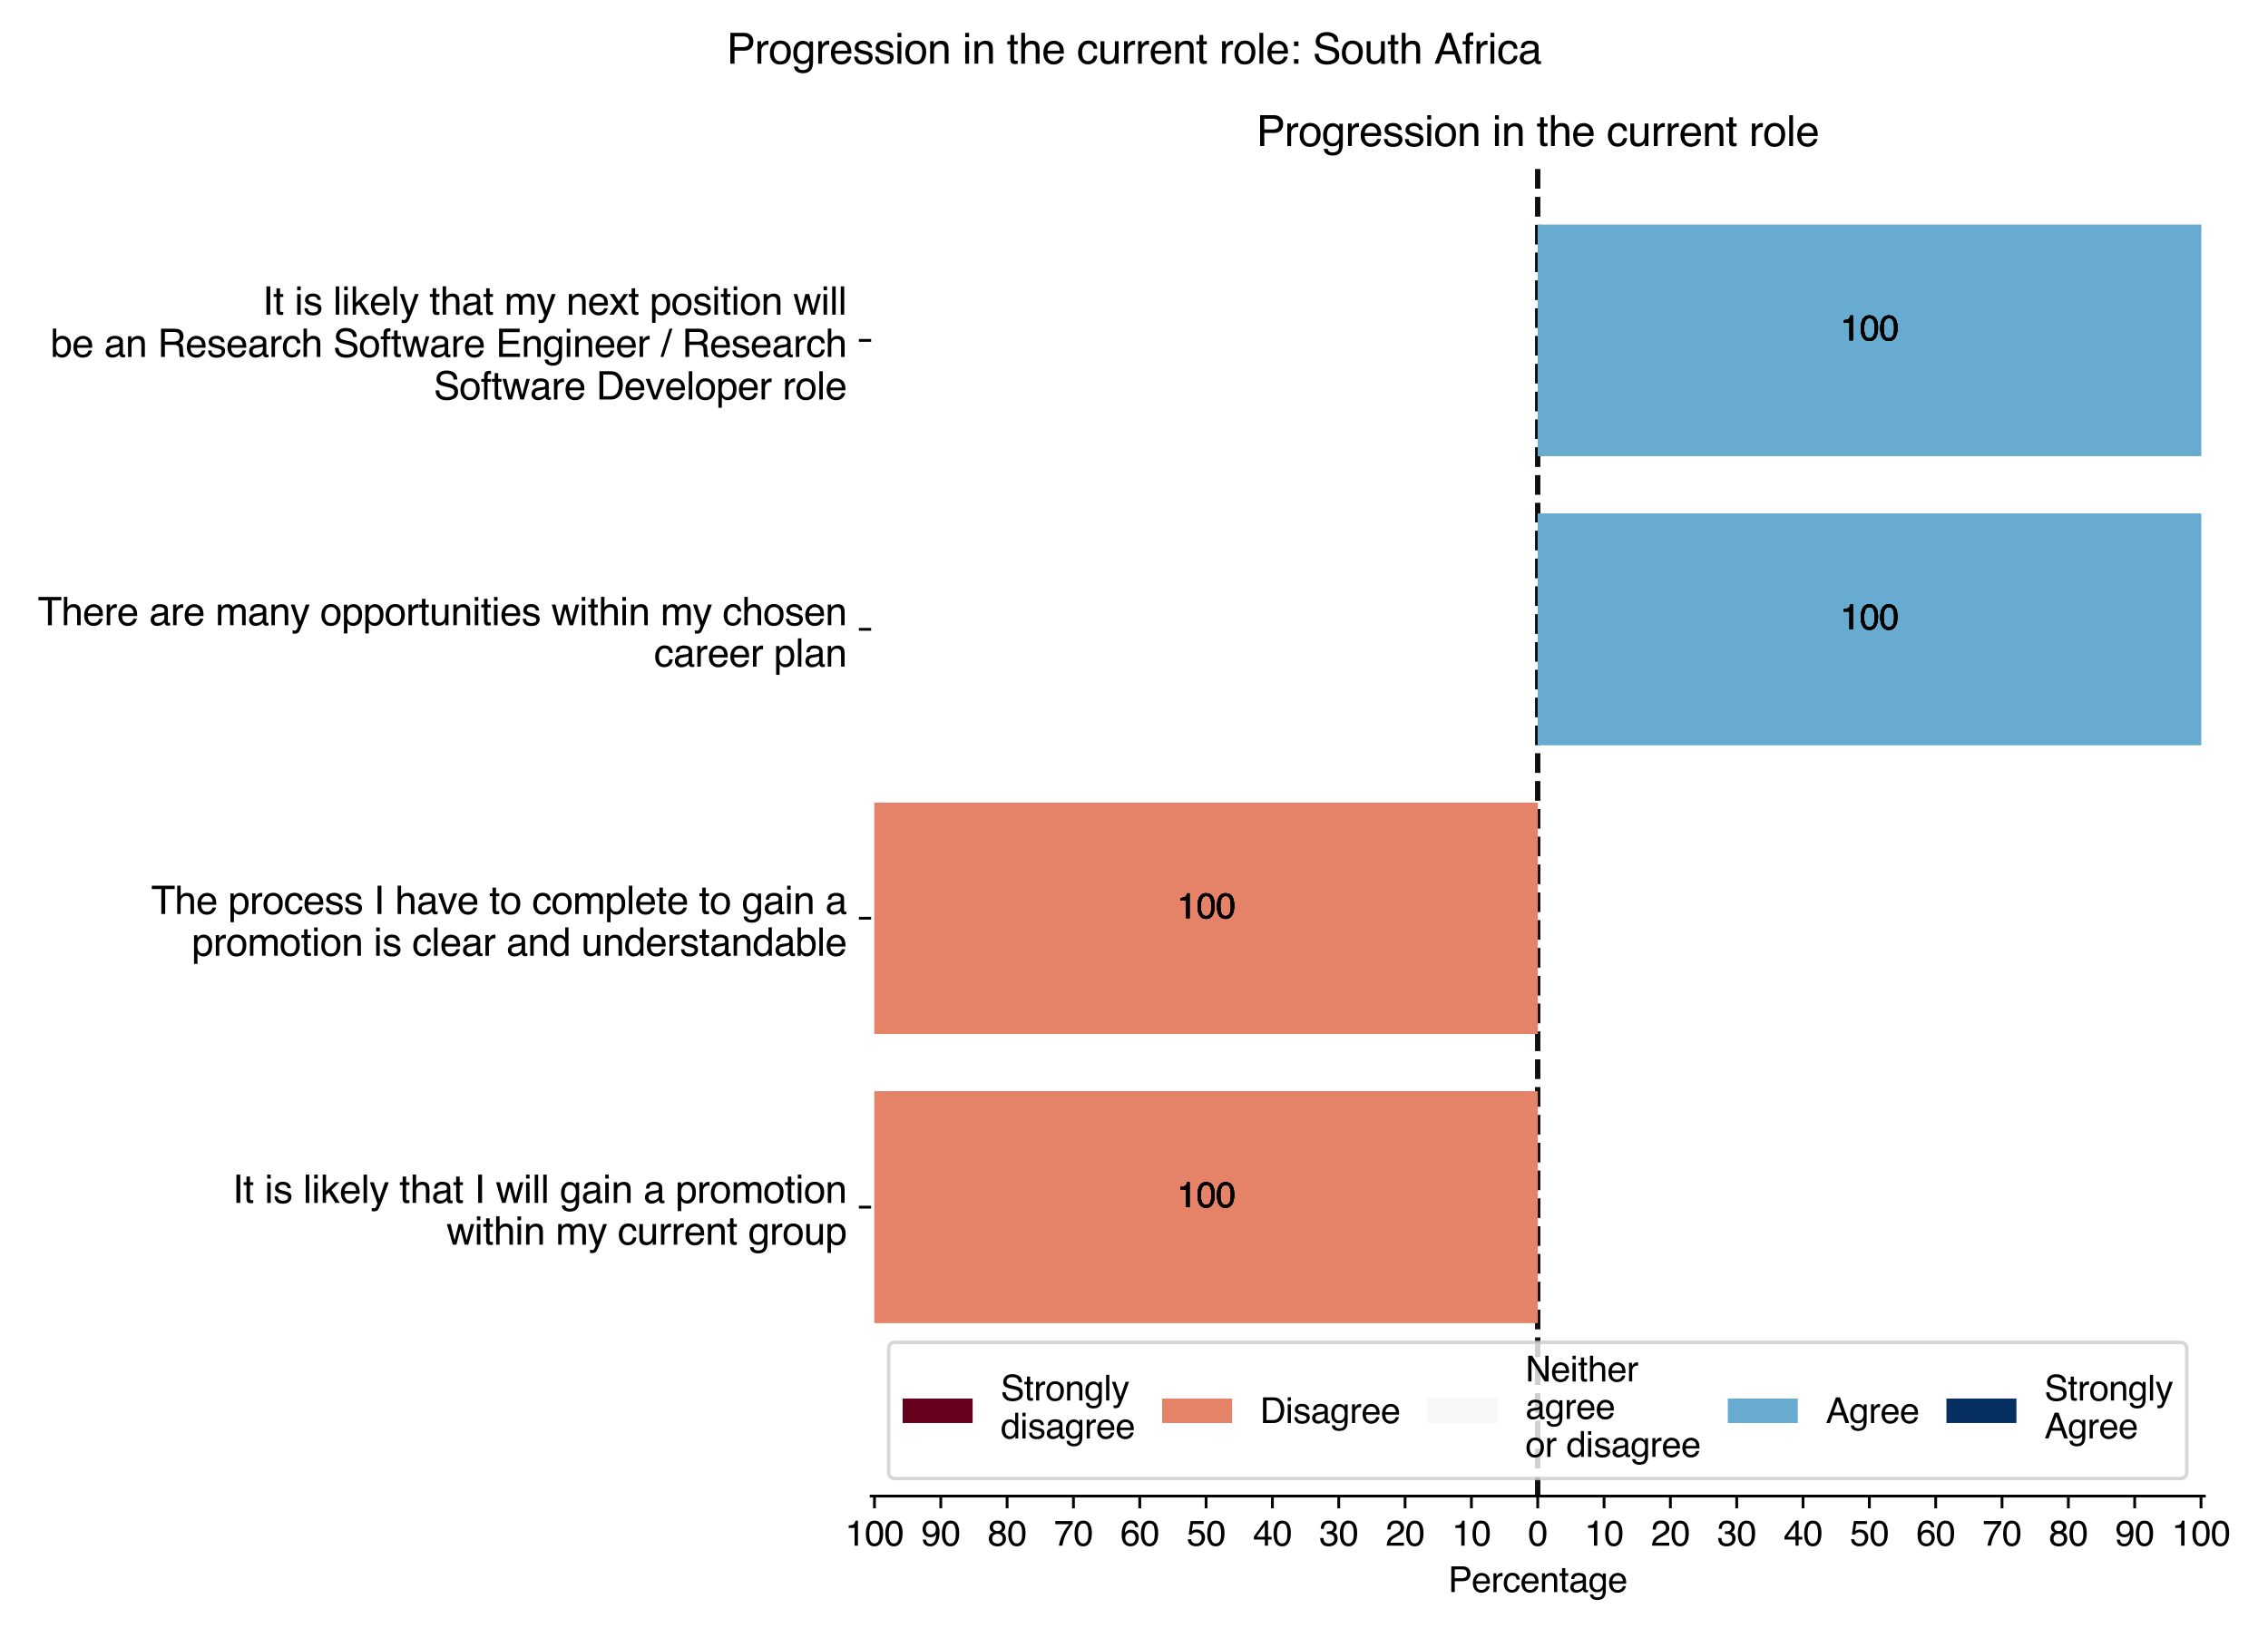 <?xml version="1.0" encoding="utf-8" standalone="no"?>
<!DOCTYPE svg PUBLIC "-//W3C//DTD SVG 1.1//EN"
  "http://www.w3.org/Graphics/SVG/1.1/DTD/svg11.dtd">
<svg xmlns:xlink="http://www.w3.org/1999/xlink" width="648pt" height="468pt" viewBox="0 0 648 468" xmlns="http://www.w3.org/2000/svg" version="1.1">
 <defs>
  <style type="text/css">*{stroke-linejoin: round; stroke-linecap: butt}</style>
 </defs>
 <g id="figure_1">
  <g id="patch_1">
   <path d="M 0 468 
L 648 468 
L 648 0 
L 0 0 
z
" style="fill: #ffffff"/>
  </g>
  <g id="axes_1">
   <g id="patch_2">
    <path d="M 248.896 427.556 
L 629.807 427.556 
L 629.807 47.734 
L 248.896 47.734 
z
" style="fill: #ffffff"/>
   </g>
   <g id="line2d_1">
    <path d="M 439.352 427.556 
L 439.352 47.734 
" clip-path="url(#p437ee75341)" style="fill: none; stroke-dasharray: 5.55,2.4; stroke-dashoffset: 0; stroke: #000000; stroke-opacity: 0.5; stroke-width: 1.5"/>
   </g>
   <g id="line2d_2">
    <path d="M 439.352 427.556 
L 439.352 47.734 
" clip-path="url(#p437ee75341)" style="fill: none; stroke-dasharray: 5.55,2.4; stroke-dashoffset: 0; stroke: #000000; stroke-opacity: 0.5; stroke-width: 1.5"/>
   </g>
   <g id="line2d_3">
    <path d="M 439.352 427.556 
L 439.352 47.734 
" clip-path="url(#p437ee75341)" style="fill: none; stroke-dasharray: 5.55,2.4; stroke-dashoffset: 0; stroke: #000000; stroke-opacity: 0.5; stroke-width: 1.5"/>
   </g>
   <g id="line2d_4">
    <path d="M 439.352 427.556 
L 439.352 47.734 
" clip-path="url(#p437ee75341)" style="fill: none; stroke-dasharray: 5.55,2.4; stroke-dashoffset: 0; stroke: #000000; stroke-opacity: 0.5; stroke-width: 1.5"/>
   </g>
   <g id="patch_3">
    <path d="M 249.844 378.014 
L 249.844 378.014 
L 249.844 311.958 
L 249.844 311.958 
z
" clip-path="url(#p437ee75341)" style="fill: #67001f"/>
   </g>
   <g id="patch_4">
    <path d="M 249.844 295.444 
L 249.844 295.444 
L 249.844 229.388 
L 249.844 229.388 
z
" clip-path="url(#p437ee75341)" style="fill: #67001f"/>
   </g>
   <g id="patch_5">
    <path d="M 439.352 212.874 
L 439.352 212.874 
L 439.352 146.818 
L 439.352 146.818 
z
" clip-path="url(#p437ee75341)" style="fill: #67001f"/>
   </g>
   <g id="patch_6">
    <path d="M 439.352 130.304 
L 439.352 130.304 
L 439.352 64.248 
L 439.352 64.248 
z
" clip-path="url(#p437ee75341)" style="fill: #67001f"/>
   </g>
   <g id="patch_7">
    <path d="M 249.844 378.014 
L 439.352 378.014 
L 439.352 311.958 
L 249.844 311.958 
z
" clip-path="url(#p437ee75341)" style="fill: #e58368"/>
   </g>
   <g id="patch_8">
    <path d="M 249.844 295.444 
L 439.352 295.444 
L 439.352 229.388 
L 249.844 229.388 
z
" clip-path="url(#p437ee75341)" style="fill: #e58368"/>
   </g>
   <g id="patch_9">
    <path d="M 439.352 212.874 
L 439.352 212.874 
L 439.352 146.818 
L 439.352 146.818 
z
" clip-path="url(#p437ee75341)" style="fill: #e58368"/>
   </g>
   <g id="patch_10">
    <path d="M 439.352 130.304 
L 439.352 130.304 
L 439.352 64.248 
L 439.352 64.248 
z
" clip-path="url(#p437ee75341)" style="fill: #e58368"/>
   </g>
   <g id="patch_11">
    <path d="M 439.352 378.014 
L 439.352 378.014 
L 439.352 311.958 
L 439.352 311.958 
z
" clip-path="url(#p437ee75341)" style="fill: #f6f7f7"/>
   </g>
   <g id="patch_12">
    <path d="M 439.352 295.444 
L 439.352 295.444 
L 439.352 229.388 
L 439.352 229.388 
z
" clip-path="url(#p437ee75341)" style="fill: #f6f7f7"/>
   </g>
   <g id="patch_13">
    <path d="M 439.352 212.874 
L 439.352 212.874 
L 439.352 146.818 
L 439.352 146.818 
z
" clip-path="url(#p437ee75341)" style="fill: #f6f7f7"/>
   </g>
   <g id="patch_14">
    <path d="M 439.352 130.304 
L 439.352 130.304 
L 439.352 64.248 
L 439.352 64.248 
z
" clip-path="url(#p437ee75341)" style="fill: #f6f7f7"/>
   </g>
   <g id="patch_15">
    <path d="M 439.352 378.014 
L 439.352 378.014 
L 439.352 311.958 
L 439.352 311.958 
z
" clip-path="url(#p437ee75341)" style="fill: #68abd0"/>
   </g>
   <g id="patch_16">
    <path d="M 439.352 295.444 
L 439.352 295.444 
L 439.352 229.388 
L 439.352 229.388 
z
" clip-path="url(#p437ee75341)" style="fill: #68abd0"/>
   </g>
   <g id="patch_17">
    <path d="M 439.352 212.874 
L 628.86 212.874 
L 628.86 146.818 
L 439.352 146.818 
z
" clip-path="url(#p437ee75341)" style="fill: #68abd0"/>
   </g>
   <g id="patch_18">
    <path d="M 439.352 130.304 
L 628.86 130.304 
L 628.86 64.248 
L 439.352 64.248 
z
" clip-path="url(#p437ee75341)" style="fill: #68abd0"/>
   </g>
   <g id="patch_19">
    <path d="M 439.352 378.014 
L 439.352 378.014 
L 439.352 311.958 
L 439.352 311.958 
z
" clip-path="url(#p437ee75341)" style="fill: #053061"/>
   </g>
   <g id="patch_20">
    <path d="M 439.352 295.444 
L 439.352 295.444 
L 439.352 229.388 
L 439.352 229.388 
z
" clip-path="url(#p437ee75341)" style="fill: #053061"/>
   </g>
   <g id="patch_21">
    <path d="M 628.86 212.874 
L 628.86 212.874 
L 628.86 146.818 
L 628.86 146.818 
z
" clip-path="url(#p437ee75341)" style="fill: #053061"/>
   </g>
   <g id="patch_22">
    <path d="M 628.86 130.304 
L 628.86 130.304 
L 628.86 64.248 
L 628.86 64.248 
z
" clip-path="url(#p437ee75341)" style="fill: #053061"/>
   </g>
   <g id="patch_23">
    <path d="M 249.844 378.014 
L 249.844 378.014 
L 249.844 311.958 
L 249.844 311.958 
z
" clip-path="url(#p437ee75341)" style="fill: #67001f"/>
   </g>
   <g id="patch_24">
    <path d="M 249.844 295.444 
L 249.844 295.444 
L 249.844 229.388 
L 249.844 229.388 
z
" clip-path="url(#p437ee75341)" style="fill: #67001f"/>
   </g>
   <g id="patch_25">
    <path d="M 439.352 212.874 
L 439.352 212.874 
L 439.352 146.818 
L 439.352 146.818 
z
" clip-path="url(#p437ee75341)" style="fill: #67001f"/>
   </g>
   <g id="patch_26">
    <path d="M 439.352 130.304 
L 439.352 130.304 
L 439.352 64.248 
L 439.352 64.248 
z
" clip-path="url(#p437ee75341)" style="fill: #67001f"/>
   </g>
   <g id="patch_27">
    <path d="M 249.844 378.014 
L 439.352 378.014 
L 439.352 311.958 
L 249.844 311.958 
z
" clip-path="url(#p437ee75341)" style="fill: #e58368"/>
   </g>
   <g id="patch_28">
    <path d="M 249.844 295.444 
L 439.352 295.444 
L 439.352 229.388 
L 249.844 229.388 
z
" clip-path="url(#p437ee75341)" style="fill: #e58368"/>
   </g>
   <g id="patch_29">
    <path d="M 439.352 212.874 
L 439.352 212.874 
L 439.352 146.818 
L 439.352 146.818 
z
" clip-path="url(#p437ee75341)" style="fill: #e58368"/>
   </g>
   <g id="patch_30">
    <path d="M 439.352 130.304 
L 439.352 130.304 
L 439.352 64.248 
L 439.352 64.248 
z
" clip-path="url(#p437ee75341)" style="fill: #e58368"/>
   </g>
   <g id="patch_31">
    <path d="M 439.352 378.014 
L 439.352 378.014 
L 439.352 311.958 
L 439.352 311.958 
z
" clip-path="url(#p437ee75341)" style="fill: #f6f7f7"/>
   </g>
   <g id="patch_32">
    <path d="M 439.352 295.444 
L 439.352 295.444 
L 439.352 229.388 
L 439.352 229.388 
z
" clip-path="url(#p437ee75341)" style="fill: #f6f7f7"/>
   </g>
   <g id="patch_33">
    <path d="M 439.352 212.874 
L 439.352 212.874 
L 439.352 146.818 
L 439.352 146.818 
z
" clip-path="url(#p437ee75341)" style="fill: #f6f7f7"/>
   </g>
   <g id="patch_34">
    <path d="M 439.352 130.304 
L 439.352 130.304 
L 439.352 64.248 
L 439.352 64.248 
z
" clip-path="url(#p437ee75341)" style="fill: #f6f7f7"/>
   </g>
   <g id="patch_35">
    <path d="M 439.352 378.014 
L 439.352 378.014 
L 439.352 311.958 
L 439.352 311.958 
z
" clip-path="url(#p437ee75341)" style="fill: #68abd0"/>
   </g>
   <g id="patch_36">
    <path d="M 439.352 295.444 
L 439.352 295.444 
L 439.352 229.388 
L 439.352 229.388 
z
" clip-path="url(#p437ee75341)" style="fill: #68abd0"/>
   </g>
   <g id="patch_37">
    <path d="M 439.352 212.874 
L 628.86 212.874 
L 628.86 146.818 
L 439.352 146.818 
z
" clip-path="url(#p437ee75341)" style="fill: #68abd0"/>
   </g>
   <g id="patch_38">
    <path d="M 439.352 130.304 
L 628.86 130.304 
L 628.86 64.248 
L 439.352 64.248 
z
" clip-path="url(#p437ee75341)" style="fill: #68abd0"/>
   </g>
   <g id="patch_39">
    <path d="M 439.352 378.014 
L 439.352 378.014 
L 439.352 311.958 
L 439.352 311.958 
z
" clip-path="url(#p437ee75341)" style="fill: #053061"/>
   </g>
   <g id="patch_40">
    <path d="M 439.352 295.444 
L 439.352 295.444 
L 439.352 229.388 
L 439.352 229.388 
z
" clip-path="url(#p437ee75341)" style="fill: #053061"/>
   </g>
   <g id="patch_41">
    <path d="M 628.86 212.874 
L 628.86 212.874 
L 628.86 146.818 
L 628.86 146.818 
z
" clip-path="url(#p437ee75341)" style="fill: #053061"/>
   </g>
   <g id="patch_42">
    <path d="M 628.86 130.304 
L 628.86 130.304 
L 628.86 64.248 
L 628.86 64.248 
z
" clip-path="url(#p437ee75341)" style="fill: #053061"/>
   </g>
   <g id="patch_43">
    <path d="M 249.844 378.014 
L 249.844 378.014 
L 249.844 311.958 
L 249.844 311.958 
z
" clip-path="url(#p437ee75341)" style="fill: #67001f"/>
   </g>
   <g id="patch_44">
    <path d="M 249.844 295.444 
L 249.844 295.444 
L 249.844 229.388 
L 249.844 229.388 
z
" clip-path="url(#p437ee75341)" style="fill: #67001f"/>
   </g>
   <g id="patch_45">
    <path d="M 439.352 212.874 
L 439.352 212.874 
L 439.352 146.818 
L 439.352 146.818 
z
" clip-path="url(#p437ee75341)" style="fill: #67001f"/>
   </g>
   <g id="patch_46">
    <path d="M 439.352 130.304 
L 439.352 130.304 
L 439.352 64.248 
L 439.352 64.248 
z
" clip-path="url(#p437ee75341)" style="fill: #67001f"/>
   </g>
   <g id="patch_47">
    <path d="M 249.844 378.014 
L 439.352 378.014 
L 439.352 311.958 
L 249.844 311.958 
z
" clip-path="url(#p437ee75341)" style="fill: #e58368"/>
   </g>
   <g id="patch_48">
    <path d="M 249.844 295.444 
L 439.352 295.444 
L 439.352 229.388 
L 249.844 229.388 
z
" clip-path="url(#p437ee75341)" style="fill: #e58368"/>
   </g>
   <g id="patch_49">
    <path d="M 439.352 212.874 
L 439.352 212.874 
L 439.352 146.818 
L 439.352 146.818 
z
" clip-path="url(#p437ee75341)" style="fill: #e58368"/>
   </g>
   <g id="patch_50">
    <path d="M 439.352 130.304 
L 439.352 130.304 
L 439.352 64.248 
L 439.352 64.248 
z
" clip-path="url(#p437ee75341)" style="fill: #e58368"/>
   </g>
   <g id="patch_51">
    <path d="M 439.352 378.014 
L 439.352 378.014 
L 439.352 311.958 
L 439.352 311.958 
z
" clip-path="url(#p437ee75341)" style="fill: #f6f7f7"/>
   </g>
   <g id="patch_52">
    <path d="M 439.352 295.444 
L 439.352 295.444 
L 439.352 229.388 
L 439.352 229.388 
z
" clip-path="url(#p437ee75341)" style="fill: #f6f7f7"/>
   </g>
   <g id="patch_53">
    <path d="M 439.352 212.874 
L 439.352 212.874 
L 439.352 146.818 
L 439.352 146.818 
z
" clip-path="url(#p437ee75341)" style="fill: #f6f7f7"/>
   </g>
   <g id="patch_54">
    <path d="M 439.352 130.304 
L 439.352 130.304 
L 439.352 64.248 
L 439.352 64.248 
z
" clip-path="url(#p437ee75341)" style="fill: #f6f7f7"/>
   </g>
   <g id="patch_55">
    <path d="M 439.352 378.014 
L 439.352 378.014 
L 439.352 311.958 
L 439.352 311.958 
z
" clip-path="url(#p437ee75341)" style="fill: #68abd0"/>
   </g>
   <g id="patch_56">
    <path d="M 439.352 295.444 
L 439.352 295.444 
L 439.352 229.388 
L 439.352 229.388 
z
" clip-path="url(#p437ee75341)" style="fill: #68abd0"/>
   </g>
   <g id="patch_57">
    <path d="M 439.352 212.874 
L 628.86 212.874 
L 628.86 146.818 
L 439.352 146.818 
z
" clip-path="url(#p437ee75341)" style="fill: #68abd0"/>
   </g>
   <g id="patch_58">
    <path d="M 439.352 130.304 
L 628.86 130.304 
L 628.86 64.248 
L 439.352 64.248 
z
" clip-path="url(#p437ee75341)" style="fill: #68abd0"/>
   </g>
   <g id="patch_59">
    <path d="M 439.352 378.014 
L 439.352 378.014 
L 439.352 311.958 
L 439.352 311.958 
z
" clip-path="url(#p437ee75341)" style="fill: #053061"/>
   </g>
   <g id="patch_60">
    <path d="M 439.352 295.444 
L 439.352 295.444 
L 439.352 229.388 
L 439.352 229.388 
z
" clip-path="url(#p437ee75341)" style="fill: #053061"/>
   </g>
   <g id="patch_61">
    <path d="M 628.86 212.874 
L 628.86 212.874 
L 628.86 146.818 
L 628.86 146.818 
z
" clip-path="url(#p437ee75341)" style="fill: #053061"/>
   </g>
   <g id="patch_62">
    <path d="M 628.86 130.304 
L 628.86 130.304 
L 628.86 64.248 
L 628.86 64.248 
z
" clip-path="url(#p437ee75341)" style="fill: #053061"/>
   </g>
   <g id="patch_63">
    <path d="M 249.844 378.014 
L 249.844 378.014 
L 249.844 311.958 
L 249.844 311.958 
z
" clip-path="url(#p437ee75341)" style="fill: #67001f"/>
   </g>
   <g id="patch_64">
    <path d="M 249.844 295.444 
L 249.844 295.444 
L 249.844 229.388 
L 249.844 229.388 
z
" clip-path="url(#p437ee75341)" style="fill: #67001f"/>
   </g>
   <g id="patch_65">
    <path d="M 439.352 212.874 
L 439.352 212.874 
L 439.352 146.818 
L 439.352 146.818 
z
" clip-path="url(#p437ee75341)" style="fill: #67001f"/>
   </g>
   <g id="patch_66">
    <path d="M 439.352 130.304 
L 439.352 130.304 
L 439.352 64.248 
L 439.352 64.248 
z
" clip-path="url(#p437ee75341)" style="fill: #67001f"/>
   </g>
   <g id="patch_67">
    <path d="M 249.844 378.014 
L 439.352 378.014 
L 439.352 311.958 
L 249.844 311.958 
z
" clip-path="url(#p437ee75341)" style="fill: #e58368"/>
   </g>
   <g id="patch_68">
    <path d="M 249.844 295.444 
L 439.352 295.444 
L 439.352 229.388 
L 249.844 229.388 
z
" clip-path="url(#p437ee75341)" style="fill: #e58368"/>
   </g>
   <g id="patch_69">
    <path d="M 439.352 212.874 
L 439.352 212.874 
L 439.352 146.818 
L 439.352 146.818 
z
" clip-path="url(#p437ee75341)" style="fill: #e58368"/>
   </g>
   <g id="patch_70">
    <path d="M 439.352 130.304 
L 439.352 130.304 
L 439.352 64.248 
L 439.352 64.248 
z
" clip-path="url(#p437ee75341)" style="fill: #e58368"/>
   </g>
   <g id="patch_71">
    <path d="M 439.352 378.014 
L 439.352 378.014 
L 439.352 311.958 
L 439.352 311.958 
z
" clip-path="url(#p437ee75341)" style="fill: #f6f7f7"/>
   </g>
   <g id="patch_72">
    <path d="M 439.352 295.444 
L 439.352 295.444 
L 439.352 229.388 
L 439.352 229.388 
z
" clip-path="url(#p437ee75341)" style="fill: #f6f7f7"/>
   </g>
   <g id="patch_73">
    <path d="M 439.352 212.874 
L 439.352 212.874 
L 439.352 146.818 
L 439.352 146.818 
z
" clip-path="url(#p437ee75341)" style="fill: #f6f7f7"/>
   </g>
   <g id="patch_74">
    <path d="M 439.352 130.304 
L 439.352 130.304 
L 439.352 64.248 
L 439.352 64.248 
z
" clip-path="url(#p437ee75341)" style="fill: #f6f7f7"/>
   </g>
   <g id="patch_75">
    <path d="M 439.352 378.014 
L 439.352 378.014 
L 439.352 311.958 
L 439.352 311.958 
z
" clip-path="url(#p437ee75341)" style="fill: #68abd0"/>
   </g>
   <g id="patch_76">
    <path d="M 439.352 295.444 
L 439.352 295.444 
L 439.352 229.388 
L 439.352 229.388 
z
" clip-path="url(#p437ee75341)" style="fill: #68abd0"/>
   </g>
   <g id="patch_77">
    <path d="M 439.352 212.874 
L 628.86 212.874 
L 628.86 146.818 
L 439.352 146.818 
z
" clip-path="url(#p437ee75341)" style="fill: #68abd0"/>
   </g>
   <g id="patch_78">
    <path d="M 439.352 130.304 
L 628.86 130.304 
L 628.86 64.248 
L 439.352 64.248 
z
" clip-path="url(#p437ee75341)" style="fill: #68abd0"/>
   </g>
   <g id="patch_79">
    <path d="M 439.352 378.014 
L 439.352 378.014 
L 439.352 311.958 
L 439.352 311.958 
z
" clip-path="url(#p437ee75341)" style="fill: #053061"/>
   </g>
   <g id="patch_80">
    <path d="M 439.352 295.444 
L 439.352 295.444 
L 439.352 229.388 
L 439.352 229.388 
z
" clip-path="url(#p437ee75341)" style="fill: #053061"/>
   </g>
   <g id="patch_81">
    <path d="M 628.86 212.874 
L 628.86 212.874 
L 628.86 146.818 
L 628.86 146.818 
z
" clip-path="url(#p437ee75341)" style="fill: #053061"/>
   </g>
   <g id="patch_82">
    <path d="M 628.86 130.304 
L 628.86 130.304 
L 628.86 64.248 
L 628.86 64.248 
z
" clip-path="url(#p437ee75341)" style="fill: #053061"/>
   </g>
   <g id="matplotlib.axis_1">
    <g id="xtick_1">
     <g id="line2d_5">
      <defs>
       <path id="m4c99cd72f3" d="M 0 0 
L 0 3.5 
" style="stroke: #000000; stroke-width: 0.8"/>
      </defs>
      <g>
       <use xlink:href="#m4c99cd72f3" x="249.844" y="427.556" style="stroke: #000000; stroke-width: 0.8"/>
      </g>
     </g>
     <g id="text_1">
      <!-- 100 -->
      <g transform="translate(241.502 441.73)scale(0.1 -0.1)">
       <defs>
        <path id="Helvetica-31" d="M 613 3169 
L 613 3600 
Q 1222 3659 1462 3798 
Q 1703 3938 1822 4456 
L 2266 4456 
L 2266 0 
L 1666 0 
L 1666 3169 
L 613 3169 
z
" transform="scale(0.016)"/>
        <path id="Helvetica-30" d="M 1731 4475 
Q 2600 4475 2988 3759 
Q 3288 3206 3288 2244 
Q 3288 1331 3016 734 
Q 2622 -122 1728 -122 
Q 922 -122 528 578 
Q 200 1163 200 2147 
Q 200 2909 397 3456 
Q 766 4475 1731 4475 
z
M 1725 391 
Q 2163 391 2422 778 
Q 2681 1166 2681 2222 
Q 2681 2984 2493 3476 
Q 2306 3969 1766 3969 
Q 1269 3969 1039 3501 
Q 809 3034 809 2125 
Q 809 1441 956 1025 
Q 1181 391 1725 391 
z
" transform="scale(0.016)"/>
       </defs>
       <use xlink:href="#Helvetica-31"/>
       <use xlink:href="#Helvetica-30" x="55.615"/>
       <use xlink:href="#Helvetica-30" x="111.23"/>
      </g>
     </g>
    </g>
    <g id="xtick_2">
     <g id="line2d_6">
      <g>
       <use xlink:href="#m4c99cd72f3" x="268.795" y="427.556" style="stroke: #000000; stroke-width: 0.8"/>
      </g>
     </g>
     <g id="text_2">
      <!-- 90 -->
      <g transform="translate(263.234 441.73)scale(0.1 -0.1)">
       <defs>
        <path id="Helvetica-39" d="M 850 1081 
Q 875 616 1209 438 
Q 1381 344 1597 344 
Q 2000 344 2284 680 
Q 2569 1016 2688 2044 
Q 2500 1747 2223 1626 
Q 1947 1506 1628 1506 
Q 981 1506 604 1909 
Q 228 2313 228 2947 
Q 228 3556 600 4018 
Q 972 4481 1697 4481 
Q 2675 4481 3047 3600 
Q 3253 3116 3253 2388 
Q 3253 1566 3006 931 
Q 2597 -125 1619 -125 
Q 963 -125 622 219 
Q 281 563 281 1081 
L 850 1081 
z
M 1703 2000 
Q 2038 2000 2314 2220 
Q 2591 2441 2591 2991 
Q 2591 3484 2342 3726 
Q 2094 3969 1709 3969 
Q 1297 3969 1055 3692 
Q 813 3416 813 2953 
Q 813 2516 1025 2258 
Q 1238 2000 1703 2000 
z
" transform="scale(0.016)"/>
       </defs>
       <use xlink:href="#Helvetica-39"/>
       <use xlink:href="#Helvetica-30" x="55.615"/>
      </g>
     </g>
    </g>
    <g id="xtick_3">
     <g id="line2d_7">
      <g>
       <use xlink:href="#m4c99cd72f3" x="287.745" y="427.556" style="stroke: #000000; stroke-width: 0.8"/>
      </g>
     </g>
     <g id="text_3">
      <!-- 80 -->
      <g transform="translate(282.184 441.73)scale(0.1 -0.1)">
       <defs>
        <path id="Helvetica-38" d="M 1741 2600 
Q 2113 2600 2322 2808 
Q 2531 3016 2531 3303 
Q 2531 3553 2331 3762 
Q 2131 3972 1722 3972 
Q 1316 3972 1134 3762 
Q 953 3553 953 3272 
Q 953 2956 1187 2778 
Q 1422 2600 1741 2600 
z
M 1775 384 
Q 2166 384 2423 595 
Q 2681 806 2681 1225 
Q 2681 1659 2415 1884 
Q 2150 2109 1734 2109 
Q 1331 2109 1076 1879 
Q 822 1650 822 1244 
Q 822 894 1055 639 
Q 1288 384 1775 384 
z
M 975 2384 
Q 741 2484 609 2619 
Q 363 2869 363 3269 
Q 363 3769 725 4128 
Q 1088 4488 1753 4488 
Q 2397 4488 2762 4148 
Q 3128 3809 3128 3356 
Q 3128 2938 2916 2678 
Q 2797 2531 2547 2391 
Q 2825 2263 2984 2097 
Q 3281 1784 3281 1284 
Q 3281 694 2884 283 
Q 2488 -128 1763 -128 
Q 1109 -128 657 226 
Q 206 581 206 1256 
Q 206 1653 400 1942 
Q 594 2231 975 2384 
z
" transform="scale(0.016)"/>
       </defs>
       <use xlink:href="#Helvetica-38"/>
       <use xlink:href="#Helvetica-30" x="55.615"/>
      </g>
     </g>
    </g>
    <g id="xtick_4">
     <g id="line2d_8">
      <g>
       <use xlink:href="#m4c99cd72f3" x="306.696" y="427.556" style="stroke: #000000; stroke-width: 0.8"/>
      </g>
     </g>
     <g id="text_4">
      <!-- 70 -->
      <g transform="translate(301.135 441.73)scale(0.1 -0.1)">
       <defs>
        <path id="Helvetica-37" d="M 3347 4400 
L 3347 3909 
Q 3131 3700 2773 3181 
Q 2416 2663 2141 2063 
Q 1869 1478 1728 997 
Q 1638 688 1494 0 
L 872 0 
Q 1084 1281 1809 2550 
Q 2238 3294 2709 3834 
L 234 3834 
L 234 4400 
L 3347 4400 
z
" transform="scale(0.016)"/>
       </defs>
       <use xlink:href="#Helvetica-37"/>
       <use xlink:href="#Helvetica-30" x="55.615"/>
      </g>
     </g>
    </g>
    <g id="xtick_5">
     <g id="line2d_9">
      <g>
       <use xlink:href="#m4c99cd72f3" x="325.647" y="427.556" style="stroke: #000000; stroke-width: 0.8"/>
      </g>
     </g>
     <g id="text_5">
      <!-- 60 -->
      <g transform="translate(320.086 441.73)scale(0.1 -0.1)">
       <defs>
        <path id="Helvetica-36" d="M 1872 4494 
Q 2622 4494 2917 4105 
Q 3213 3716 3213 3303 
L 2656 3303 
Q 2606 3569 2497 3719 
Q 2294 4000 1881 4000 
Q 1409 4000 1131 3564 
Q 853 3128 822 2316 
Q 1016 2600 1309 2741 
Q 1578 2866 1909 2866 
Q 2472 2866 2890 2506 
Q 3309 2147 3309 1434 
Q 3309 825 2912 354 
Q 2516 -116 1781 -116 
Q 1153 -116 697 361 
Q 241 838 241 1966 
Q 241 2800 444 3381 
Q 834 4494 1872 4494 
z
M 1831 384 
Q 2275 384 2495 682 
Q 2716 981 2716 1388 
Q 2716 1731 2519 2042 
Q 2322 2353 1803 2353 
Q 1441 2353 1167 2112 
Q 894 1872 894 1388 
Q 894 963 1142 673 
Q 1391 384 1831 384 
z
" transform="scale(0.016)"/>
       </defs>
       <use xlink:href="#Helvetica-36"/>
       <use xlink:href="#Helvetica-30" x="55.615"/>
      </g>
     </g>
    </g>
    <g id="xtick_6">
     <g id="line2d_10">
      <g>
       <use xlink:href="#m4c99cd72f3" x="344.598" y="427.556" style="stroke: #000000; stroke-width: 0.8"/>
      </g>
     </g>
     <g id="text_6">
      <!-- 50 -->
      <g transform="translate(339.037 441.73)scale(0.1 -0.1)">
       <defs>
        <path id="Helvetica-35" d="M 791 1141 
Q 847 659 1238 475 
Q 1438 381 1700 381 
Q 2200 381 2440 700 
Q 2681 1019 2681 1406 
Q 2681 1875 2395 2131 
Q 2109 2388 1709 2388 
Q 1419 2388 1211 2275 
Q 1003 2163 856 1963 
L 369 1991 
L 709 4400 
L 3034 4400 
L 3034 3856 
L 1131 3856 
L 941 2613 
Q 1097 2731 1238 2791 
Q 1488 2894 1816 2894 
Q 2431 2894 2859 2497 
Q 3288 2100 3288 1491 
Q 3288 856 2895 371 
Q 2503 -113 1644 -113 
Q 1097 -113 676 195 
Q 256 503 206 1141 
L 791 1141 
z
" transform="scale(0.016)"/>
       </defs>
       <use xlink:href="#Helvetica-35"/>
       <use xlink:href="#Helvetica-30" x="55.615"/>
      </g>
     </g>
    </g>
    <g id="xtick_7">
     <g id="line2d_11">
      <g>
       <use xlink:href="#m4c99cd72f3" x="363.549" y="427.556" style="stroke: #000000; stroke-width: 0.8"/>
      </g>
     </g>
     <g id="text_7">
      <!-- 40 -->
      <g transform="translate(357.988 441.73)scale(0.1 -0.1)">
       <defs>
        <path id="Helvetica-34" d="M 2116 1584 
L 2116 3613 
L 681 1584 
L 2116 1584 
z
M 2125 0 
L 2125 1094 
L 163 1094 
L 163 1644 
L 2213 4488 
L 2688 4488 
L 2688 1584 
L 3347 1584 
L 3347 1094 
L 2688 1094 
L 2688 0 
L 2125 0 
z
" transform="scale(0.016)"/>
       </defs>
       <use xlink:href="#Helvetica-34"/>
       <use xlink:href="#Helvetica-30" x="55.615"/>
      </g>
     </g>
    </g>
    <g id="xtick_8">
     <g id="line2d_12">
      <g>
       <use xlink:href="#m4c99cd72f3" x="382.499" y="427.556" style="stroke: #000000; stroke-width: 0.8"/>
      </g>
     </g>
     <g id="text_8">
      <!-- 30 -->
      <g transform="translate(376.938 441.73)scale(0.1 -0.1)">
       <defs>
        <path id="Helvetica-33" d="M 1663 -122 
Q 869 -122 511 314 
Q 153 750 153 1375 
L 741 1375 
Q 778 941 903 744 
Q 1122 391 1694 391 
Q 2138 391 2406 628 
Q 2675 866 2675 1241 
Q 2675 1703 2392 1887 
Q 2109 2072 1606 2072 
Q 1550 2072 1492 2070 
Q 1434 2069 1375 2066 
L 1375 2563 
Q 1463 2553 1522 2550 
Q 1581 2547 1650 2547 
Q 1966 2547 2169 2647 
Q 2525 2822 2525 3272 
Q 2525 3606 2287 3787 
Q 2050 3969 1734 3969 
Q 1172 3969 956 3594 
Q 838 3388 822 3006 
L 266 3006 
Q 266 3506 466 3856 
Q 809 4481 1675 4481 
Q 2359 4481 2734 4176 
Q 3109 3872 3109 3294 
Q 3109 2881 2888 2625 
Q 2750 2466 2531 2375 
Q 2884 2278 3082 2001 
Q 3281 1725 3281 1325 
Q 3281 684 2859 281 
Q 2438 -122 1663 -122 
z
" transform="scale(0.016)"/>
       </defs>
       <use xlink:href="#Helvetica-33"/>
       <use xlink:href="#Helvetica-30" x="55.615"/>
      </g>
     </g>
    </g>
    <g id="xtick_9">
     <g id="line2d_13">
      <g>
       <use xlink:href="#m4c99cd72f3" x="401.45" y="427.556" style="stroke: #000000; stroke-width: 0.8"/>
      </g>
     </g>
     <g id="text_9">
      <!-- 20 -->
      <g transform="translate(395.889 441.73)scale(0.1 -0.1)">
       <defs>
        <path id="Helvetica-32" d="M 200 0 
Q 231 578 439 1006 
Q 647 1434 1250 1784 
L 1850 2131 
Q 2253 2366 2416 2531 
Q 2672 2791 2672 3125 
Q 2672 3516 2437 3745 
Q 2203 3975 1813 3975 
Q 1234 3975 1013 3538 
Q 894 3303 881 2888 
L 309 2888 
Q 319 3472 525 3841 
Q 891 4491 1816 4491 
Q 2584 4491 2939 4075 
Q 3294 3659 3294 3150 
Q 3294 2613 2916 2231 
Q 2697 2009 2131 1694 
L 1703 1456 
Q 1397 1288 1222 1134 
Q 909 863 828 531 
L 3272 531 
L 3272 0 
L 200 0 
z
" transform="scale(0.016)"/>
       </defs>
       <use xlink:href="#Helvetica-32"/>
       <use xlink:href="#Helvetica-30" x="55.615"/>
      </g>
     </g>
    </g>
    <g id="xtick_10">
     <g id="line2d_14">
      <g>
       <use xlink:href="#m4c99cd72f3" x="420.401" y="427.556" style="stroke: #000000; stroke-width: 0.8"/>
      </g>
     </g>
     <g id="text_10">
      <!-- 10 -->
      <g transform="translate(414.84 441.73)scale(0.1 -0.1)">
       <use xlink:href="#Helvetica-31"/>
       <use xlink:href="#Helvetica-30" x="55.615"/>
      </g>
     </g>
    </g>
    <g id="xtick_11">
     <g id="line2d_15">
      <g>
       <use xlink:href="#m4c99cd72f3" x="439.352" y="427.556" style="stroke: #000000; stroke-width: 0.8"/>
      </g>
     </g>
     <g id="text_11">
      <!-- 0 -->
      <g transform="translate(436.571 441.73)scale(0.1 -0.1)">
       <use xlink:href="#Helvetica-30"/>
      </g>
     </g>
    </g>
    <g id="xtick_12">
     <g id="line2d_16">
      <g>
       <use xlink:href="#m4c99cd72f3" x="458.303" y="427.556" style="stroke: #000000; stroke-width: 0.8"/>
      </g>
     </g>
     <g id="text_12">
      <!-- 10 -->
      <g transform="translate(452.742 441.73)scale(0.1 -0.1)">
       <use xlink:href="#Helvetica-31"/>
       <use xlink:href="#Helvetica-30" x="55.615"/>
      </g>
     </g>
    </g>
    <g id="xtick_13">
     <g id="line2d_17">
      <g>
       <use xlink:href="#m4c99cd72f3" x="477.253" y="427.556" style="stroke: #000000; stroke-width: 0.8"/>
      </g>
     </g>
     <g id="text_13">
      <!-- 20 -->
      <g transform="translate(471.692 441.73)scale(0.1 -0.1)">
       <use xlink:href="#Helvetica-32"/>
       <use xlink:href="#Helvetica-30" x="55.615"/>
      </g>
     </g>
    </g>
    <g id="xtick_14">
     <g id="line2d_18">
      <g>
       <use xlink:href="#m4c99cd72f3" x="496.204" y="427.556" style="stroke: #000000; stroke-width: 0.8"/>
      </g>
     </g>
     <g id="text_14">
      <!-- 30 -->
      <g transform="translate(490.643 441.73)scale(0.1 -0.1)">
       <use xlink:href="#Helvetica-33"/>
       <use xlink:href="#Helvetica-30" x="55.615"/>
      </g>
     </g>
    </g>
    <g id="xtick_15">
     <g id="line2d_19">
      <g>
       <use xlink:href="#m4c99cd72f3" x="515.155" y="427.556" style="stroke: #000000; stroke-width: 0.8"/>
      </g>
     </g>
     <g id="text_15">
      <!-- 40 -->
      <g transform="translate(509.594 441.73)scale(0.1 -0.1)">
       <use xlink:href="#Helvetica-34"/>
       <use xlink:href="#Helvetica-30" x="55.615"/>
      </g>
     </g>
    </g>
    <g id="xtick_16">
     <g id="line2d_20">
      <g>
       <use xlink:href="#m4c99cd72f3" x="534.106" y="427.556" style="stroke: #000000; stroke-width: 0.8"/>
      </g>
     </g>
     <g id="text_16">
      <!-- 50 -->
      <g transform="translate(528.545 441.73)scale(0.1 -0.1)">
       <use xlink:href="#Helvetica-35"/>
       <use xlink:href="#Helvetica-30" x="55.615"/>
      </g>
     </g>
    </g>
    <g id="xtick_17">
     <g id="line2d_21">
      <g>
       <use xlink:href="#m4c99cd72f3" x="553.056" y="427.556" style="stroke: #000000; stroke-width: 0.8"/>
      </g>
     </g>
     <g id="text_17">
      <!-- 60 -->
      <g transform="translate(547.496 441.73)scale(0.1 -0.1)">
       <use xlink:href="#Helvetica-36"/>
       <use xlink:href="#Helvetica-30" x="55.615"/>
      </g>
     </g>
    </g>
    <g id="xtick_18">
     <g id="line2d_22">
      <g>
       <use xlink:href="#m4c99cd72f3" x="572.007" y="427.556" style="stroke: #000000; stroke-width: 0.8"/>
      </g>
     </g>
     <g id="text_18">
      <!-- 70 -->
      <g transform="translate(566.446 441.73)scale(0.1 -0.1)">
       <use xlink:href="#Helvetica-37"/>
       <use xlink:href="#Helvetica-30" x="55.615"/>
      </g>
     </g>
    </g>
    <g id="xtick_19">
     <g id="line2d_23">
      <g>
       <use xlink:href="#m4c99cd72f3" x="590.958" y="427.556" style="stroke: #000000; stroke-width: 0.8"/>
      </g>
     </g>
     <g id="text_19">
      <!-- 80 -->
      <g transform="translate(585.397 441.73)scale(0.1 -0.1)">
       <use xlink:href="#Helvetica-38"/>
       <use xlink:href="#Helvetica-30" x="55.615"/>
      </g>
     </g>
    </g>
    <g id="xtick_20">
     <g id="line2d_24">
      <g>
       <use xlink:href="#m4c99cd72f3" x="609.909" y="427.556" style="stroke: #000000; stroke-width: 0.8"/>
      </g>
     </g>
     <g id="text_20">
      <!-- 90 -->
      <g transform="translate(604.348 441.73)scale(0.1 -0.1)">
       <use xlink:href="#Helvetica-39"/>
       <use xlink:href="#Helvetica-30" x="55.615"/>
      </g>
     </g>
    </g>
    <g id="xtick_21">
     <g id="line2d_25">
      <g>
       <use xlink:href="#m4c99cd72f3" x="628.86" y="427.556" style="stroke: #000000; stroke-width: 0.8"/>
      </g>
     </g>
     <g id="text_21">
      <!-- 100 -->
      <g transform="translate(620.518 441.73)scale(0.1 -0.1)">
       <use xlink:href="#Helvetica-31"/>
       <use xlink:href="#Helvetica-30" x="55.615"/>
       <use xlink:href="#Helvetica-30" x="111.23"/>
      </g>
     </g>
    </g>
    <g id="text_22">
     <!-- Percentage -->
     <g transform="translate(413.78 454.988)scale(0.1 -0.1)">
      <defs>
       <path id="Helvetica-50" d="M 547 4591 
L 2613 4591 
Q 3225 4591 3600 4245 
Q 3975 3900 3975 3275 
Q 3975 2738 3640 2339 
Q 3306 1941 2613 1941 
L 1169 1941 
L 1169 0 
L 547 0 
L 547 4591 
z
M 3347 3272 
Q 3347 3778 2972 3959 
Q 2766 4056 2406 4056 
L 1169 4056 
L 1169 2466 
L 2406 2466 
Q 2825 2466 3086 2644 
Q 3347 2822 3347 3272 
z
" transform="scale(0.016)"/>
       <path id="Helvetica-65" d="M 1806 3422 
Q 2163 3422 2497 3255 
Q 2831 3088 3006 2822 
Q 3175 2569 3231 2231 
Q 3281 2000 3281 1494 
L 828 1494 
Q 844 984 1069 676 
Q 1294 369 1766 369 
Q 2206 369 2469 659 
Q 2619 828 2681 1050 
L 3234 1050 
Q 3213 866 3089 639 
Q 2966 413 2813 269 
Q 2556 19 2178 -69 
Q 1975 -119 1719 -119 
Q 1094 -119 659 336 
Q 225 791 225 1609 
Q 225 2416 662 2919 
Q 1100 3422 1806 3422 
z
M 2703 1941 
Q 2669 2306 2544 2525 
Q 2313 2931 1772 2931 
Q 1384 2931 1121 2651 
Q 859 2372 844 1941 
L 2703 1941 
z
M 1753 3428 
L 1753 3428 
z
" transform="scale(0.016)"/>
       <path id="Helvetica-72" d="M 428 3347 
L 963 3347 
L 963 2769 
Q 1028 2938 1284 3180 
Q 1541 3422 1875 3422 
Q 1891 3422 1928 3419 
Q 1966 3416 2056 3406 
L 2056 2813 
Q 2006 2822 1964 2825 
Q 1922 2828 1872 2828 
Q 1447 2828 1219 2554 
Q 991 2281 991 1925 
L 991 0 
L 428 0 
L 428 3347 
z
" transform="scale(0.016)"/>
       <path id="Helvetica-63" d="M 1703 3444 
Q 2269 3444 2623 3169 
Q 2978 2894 3050 2222 
L 2503 2222 
Q 2453 2531 2275 2736 
Q 2097 2941 1703 2941 
Q 1166 2941 934 2416 
Q 784 2075 784 1575 
Q 784 1072 996 728 
Q 1209 384 1666 384 
Q 2016 384 2220 598 
Q 2425 813 2503 1184 
L 3050 1184 
Q 2956 519 2581 211 
Q 2206 -97 1622 -97 
Q 966 -97 575 383 
Q 184 863 184 1581 
Q 184 2463 612 2953 
Q 1041 3444 1703 3444 
z
M 1616 3428 
L 1616 3428 
z
" transform="scale(0.016)"/>
       <path id="Helvetica-6e" d="M 413 3347 
L 947 3347 
L 947 2872 
Q 1184 3166 1450 3294 
Q 1716 3422 2041 3422 
Q 2753 3422 3003 2925 
Q 3141 2653 3141 2147 
L 3141 0 
L 2569 0 
L 2569 2109 
Q 2569 2416 2478 2603 
Q 2328 2916 1934 2916 
Q 1734 2916 1606 2875 
Q 1375 2806 1200 2600 
Q 1059 2434 1017 2257 
Q 975 2081 975 1753 
L 975 0 
L 413 0 
L 413 3347 
z
M 1734 3428 
L 1734 3428 
z
" transform="scale(0.016)"/>
       <path id="Helvetica-74" d="M 525 4281 
L 1094 4281 
L 1094 3347 
L 1628 3347 
L 1628 2888 
L 1094 2888 
L 1094 703 
Q 1094 528 1213 469 
Q 1278 434 1431 434 
Q 1472 434 1519 436 
Q 1566 438 1628 444 
L 1628 0 
Q 1531 -28 1426 -40 
Q 1322 -53 1200 -53 
Q 806 -53 665 148 
Q 525 350 525 672 
L 525 2888 
L 72 2888 
L 72 3347 
L 525 3347 
L 525 4281 
z
" transform="scale(0.016)"/>
       <path id="Helvetica-61" d="M 844 891 
Q 844 647 1022 506 
Q 1200 366 1444 366 
Q 1741 366 2019 503 
Q 2488 731 2488 1250 
L 2488 1703 
Q 2384 1638 2221 1594 
Q 2059 1550 1903 1531 
L 1563 1488 
Q 1256 1447 1103 1359 
Q 844 1213 844 891 
z
M 2206 2028 
Q 2400 2053 2466 2191 
Q 2503 2266 2503 2406 
Q 2503 2694 2298 2823 
Q 2094 2953 1713 2953 
Q 1272 2953 1088 2716 
Q 984 2584 953 2325 
L 428 2325 
Q 444 2944 830 3186 
Q 1216 3428 1725 3428 
Q 2316 3428 2684 3203 
Q 3050 2978 3050 2503 
L 3050 575 
Q 3050 488 3086 434 
Q 3122 381 3238 381 
Q 3275 381 3322 386 
Q 3369 391 3422 400 
L 3422 -16 
Q 3291 -53 3222 -62 
Q 3153 -72 3034 -72 
Q 2744 -72 2613 134 
Q 2544 244 2516 444 
Q 2344 219 2022 53 
Q 1700 -113 1313 -113 
Q 847 -113 551 170 
Q 256 453 256 878 
Q 256 1344 547 1600 
Q 838 1856 1309 1916 
L 2206 2028 
z
M 1741 3428 
L 1741 3428 
z
" transform="scale(0.016)"/>
       <path id="Helvetica-67" d="M 1594 3406 
Q 1988 3406 2281 3213 
Q 2441 3103 2606 2894 
L 2606 3316 
L 3125 3316 
L 3125 272 
Q 3125 -366 2938 -734 
Q 2588 -1416 1616 -1416 
Q 1075 -1416 706 -1173 
Q 338 -931 294 -416 
L 866 -416 
Q 906 -641 1028 -763 
Q 1219 -950 1628 -950 
Q 2275 -950 2475 -494 
Q 2594 -225 2584 466 
Q 2416 209 2178 84 
Q 1941 -41 1550 -41 
Q 1006 -41 598 345 
Q 191 731 191 1622 
Q 191 2463 602 2934 
Q 1013 3406 1594 3406 
z
M 2606 1688 
Q 2606 2309 2350 2609 
Q 2094 2909 1697 2909 
Q 1103 2909 884 2353 
Q 769 2056 769 1575 
Q 769 1009 998 714 
Q 1228 419 1616 419 
Q 2222 419 2469 966 
Q 2606 1275 2606 1688 
z
M 1659 3428 
L 1659 3428 
z
" transform="scale(0.016)"/>
      </defs>
      <use xlink:href="#Helvetica-50"/>
      <use xlink:href="#Helvetica-65" x="66.699"/>
      <use xlink:href="#Helvetica-72" x="122.314"/>
      <use xlink:href="#Helvetica-63" x="155.615"/>
      <use xlink:href="#Helvetica-65" x="205.615"/>
      <use xlink:href="#Helvetica-6e" x="261.23"/>
      <use xlink:href="#Helvetica-74" x="316.846"/>
      <use xlink:href="#Helvetica-61" x="344.629"/>
      <use xlink:href="#Helvetica-67" x="400.244"/>
      <use xlink:href="#Helvetica-65" x="455.859"/>
     </g>
    </g>
   </g>
   <g id="matplotlib.axis_2">
    <g id="ytick_1">
     <g id="line2d_26">
      <defs>
       <path id="m8e343aef83" d="M 0 0 
L -3.5 0 
" style="stroke: #000000; stroke-width: 0.8"/>
      </defs>
      <g>
       <use xlink:href="#m8e343aef83" x="248.896" y="344.986" style="stroke: #000000; stroke-width: 0.8"/>
      </g>
     </g>
     <g id="text_23">
      <!-- It is likely that I will gain a promotion -->
      <g transform="translate(66.443 343.769)scale(0.11 -0.11)">
       <defs>
        <path id="Helvetica-49" d="M 628 4591 
L 1256 4591 
L 1256 0 
L 628 0 
L 628 4591 
z
" transform="scale(0.016)"/>
        <path id="Helvetica-20" transform="scale(0.016)"/>
        <path id="Helvetica-69" d="M 413 3331 
L 984 3331 
L 984 0 
L 413 0 
L 413 3331 
z
M 413 4591 
L 984 4591 
L 984 3953 
L 413 3953 
L 413 4591 
z
" transform="scale(0.016)"/>
        <path id="Helvetica-73" d="M 747 1050 
Q 772 769 888 619 
Q 1100 347 1625 347 
Q 1938 347 2175 483 
Q 2413 619 2413 903 
Q 2413 1119 2222 1231 
Q 2100 1300 1741 1391 
L 1294 1503 
Q 866 1609 663 1741 
Q 300 1969 300 2372 
Q 300 2847 642 3140 
Q 984 3434 1563 3434 
Q 2319 3434 2653 2991 
Q 2863 2709 2856 2384 
L 2325 2384 
Q 2309 2575 2191 2731 
Q 1997 2953 1519 2953 
Q 1200 2953 1036 2831 
Q 872 2709 872 2509 
Q 872 2291 1088 2159 
Q 1213 2081 1456 2022 
L 1828 1931 
Q 2434 1784 2641 1647 
Q 2969 1431 2969 969 
Q 2969 522 2630 197 
Q 2291 -128 1597 -128 
Q 850 -128 539 211 
Q 228 550 206 1050 
L 747 1050 
z
M 1578 3428 
L 1578 3428 
z
" transform="scale(0.016)"/>
        <path id="Helvetica-6c" d="M 428 4591 
L 991 4591 
L 991 0 
L 428 0 
L 428 4591 
z
" transform="scale(0.016)"/>
        <path id="Helvetica-6b" d="M 400 4591 
L 941 4591 
L 941 1925 
L 2384 3347 
L 3103 3347 
L 1822 2094 
L 3175 0 
L 2456 0 
L 1413 1688 
L 941 1256 
L 941 0 
L 400 0 
L 400 4591 
z
" transform="scale(0.016)"/>
        <path id="Helvetica-79" d="M 2503 3347 
L 3125 3347 
Q 3006 3025 2597 1878 
Q 2291 1016 2084 472 
Q 1597 -809 1397 -1090 
Q 1197 -1372 709 -1372 
Q 591 -1372 527 -1362 
Q 463 -1353 369 -1328 
L 369 -816 
Q 516 -856 581 -865 
Q 647 -875 697 -875 
Q 853 -875 926 -823 
Q 1000 -772 1050 -697 
Q 1066 -672 1162 -440 
Q 1259 -209 1303 -97 
L 66 3347 
L 703 3347 
L 1600 622 
L 2503 3347 
z
M 1597 3428 
L 1597 3428 
z
" transform="scale(0.016)"/>
        <path id="Helvetica-68" d="M 413 4606 
L 975 4606 
L 975 2894 
Q 1175 3147 1334 3250 
Q 1606 3428 2013 3428 
Q 2741 3428 3000 2919 
Q 3141 2641 3141 2147 
L 3141 0 
L 2563 0 
L 2563 2109 
Q 2563 2478 2469 2650 
Q 2316 2925 1894 2925 
Q 1544 2925 1259 2684 
Q 975 2444 975 1775 
L 975 0 
L 413 0 
L 413 4606 
z
" transform="scale(0.016)"/>
        <path id="Helvetica-77" d="M 672 3347 
L 1316 709 
L 1969 3347 
L 2600 3347 
L 3256 725 
L 3941 3347 
L 4503 3347 
L 3531 0 
L 2947 0 
L 2266 2591 
L 1606 0 
L 1022 0 
L 56 3347 
L 672 3347 
z
" transform="scale(0.016)"/>
        <path id="Helvetica-70" d="M 1825 378 
Q 2219 378 2480 708 
Q 2741 1038 2741 1694 
Q 2741 2094 2625 2381 
Q 2406 2934 1825 2934 
Q 1241 2934 1025 2350 
Q 909 2038 909 1556 
Q 909 1169 1025 897 
Q 1244 378 1825 378 
z
M 369 3331 
L 916 3331 
L 916 2888 
Q 1084 3116 1284 3241 
Q 1569 3428 1953 3428 
Q 2522 3428 2919 2992 
Q 3316 2556 3316 1747 
Q 3316 653 2744 184 
Q 2381 -113 1900 -113 
Q 1522 -113 1266 53 
Q 1116 147 931 375 
L 931 -1334 
L 369 -1334 
L 369 3331 
z
" transform="scale(0.016)"/>
        <path id="Helvetica-6f" d="M 1741 363 
Q 2300 363 2508 786 
Q 2716 1209 2716 1728 
Q 2716 2197 2566 2491 
Q 2328 2953 1747 2953 
Q 1231 2953 997 2559 
Q 763 2166 763 1609 
Q 763 1075 997 719 
Q 1231 363 1741 363 
z
M 1763 3444 
Q 2409 3444 2856 3012 
Q 3303 2581 3303 1744 
Q 3303 934 2909 406 
Q 2516 -122 1688 -122 
Q 997 -122 590 345 
Q 184 813 184 1600 
Q 184 2444 612 2944 
Q 1041 3444 1763 3444 
z
M 1744 3428 
L 1744 3428 
z
" transform="scale(0.016)"/>
        <path id="Helvetica-6d" d="M 413 3347 
L 969 3347 
L 969 2872 
Q 1169 3119 1331 3231 
Q 1609 3422 1963 3422 
Q 2363 3422 2606 3225 
Q 2744 3113 2856 2894 
Q 3044 3163 3297 3292 
Q 3550 3422 3866 3422 
Q 4541 3422 4784 2934 
Q 4916 2672 4916 2228 
L 4916 0 
L 4331 0 
L 4331 2325 
Q 4331 2659 4164 2784 
Q 3997 2909 3756 2909 
Q 3425 2909 3186 2687 
Q 2947 2466 2947 1947 
L 2947 0 
L 2375 0 
L 2375 2184 
Q 2375 2525 2294 2681 
Q 2166 2916 1816 2916 
Q 1497 2916 1236 2669 
Q 975 2422 975 1775 
L 975 0 
L 413 0 
L 413 3347 
z
" transform="scale(0.016)"/>
       </defs>
       <use xlink:href="#Helvetica-49"/>
       <use xlink:href="#Helvetica-74" x="27.783"/>
       <use xlink:href="#Helvetica-20" x="55.566"/>
       <use xlink:href="#Helvetica-69" x="83.35"/>
       <use xlink:href="#Helvetica-73" x="105.566"/>
       <use xlink:href="#Helvetica-20" x="155.566"/>
       <use xlink:href="#Helvetica-6c" x="183.35"/>
       <use xlink:href="#Helvetica-69" x="205.566"/>
       <use xlink:href="#Helvetica-6b" x="227.783"/>
       <use xlink:href="#Helvetica-65" x="277.783"/>
       <use xlink:href="#Helvetica-6c" x="333.398"/>
       <use xlink:href="#Helvetica-79" x="355.615"/>
       <use xlink:href="#Helvetica-20" x="405.615"/>
       <use xlink:href="#Helvetica-74" x="433.398"/>
       <use xlink:href="#Helvetica-68" x="461.182"/>
       <use xlink:href="#Helvetica-61" x="516.797"/>
       <use xlink:href="#Helvetica-74" x="572.412"/>
       <use xlink:href="#Helvetica-20" x="600.195"/>
       <use xlink:href="#Helvetica-49" x="627.979"/>
       <use xlink:href="#Helvetica-20" x="655.762"/>
       <use xlink:href="#Helvetica-77" x="683.545"/>
       <use xlink:href="#Helvetica-69" x="755.762"/>
       <use xlink:href="#Helvetica-6c" x="777.979"/>
       <use xlink:href="#Helvetica-6c" x="800.195"/>
       <use xlink:href="#Helvetica-20" x="822.412"/>
       <use xlink:href="#Helvetica-67" x="850.195"/>
       <use xlink:href="#Helvetica-61" x="905.811"/>
       <use xlink:href="#Helvetica-69" x="961.426"/>
       <use xlink:href="#Helvetica-6e" x="983.643"/>
       <use xlink:href="#Helvetica-20" x="1039.258"/>
       <use xlink:href="#Helvetica-61" x="1067.041"/>
       <use xlink:href="#Helvetica-20" x="1122.656"/>
       <use xlink:href="#Helvetica-70" x="1150.439"/>
       <use xlink:href="#Helvetica-72" x="1206.055"/>
       <use xlink:href="#Helvetica-6f" x="1239.355"/>
       <use xlink:href="#Helvetica-6d" x="1294.971"/>
       <use xlink:href="#Helvetica-6f" x="1378.271"/>
       <use xlink:href="#Helvetica-74" x="1433.887"/>
       <use xlink:href="#Helvetica-69" x="1461.67"/>
       <use xlink:href="#Helvetica-6f" x="1483.887"/>
       <use xlink:href="#Helvetica-6e" x="1539.502"/>
      </g>
      <!-- within my current group -->
      <g transform="translate(127.58 355.703)scale(0.11 -0.11)">
       <defs>
        <path id="Helvetica-75" d="M 975 3347 
L 975 1125 
Q 975 869 1056 706 
Q 1206 406 1616 406 
Q 2203 406 2416 931 
Q 2531 1213 2531 1703 
L 2531 3347 
L 3094 3347 
L 3094 0 
L 2563 0 
L 2569 494 
Q 2459 303 2297 172 
Q 1975 -91 1516 -91 
Q 800 -91 541 388 
Q 400 644 400 1072 
L 400 3347 
L 975 3347 
z
M 1747 3428 
L 1747 3428 
z
" transform="scale(0.016)"/>
       </defs>
       <use xlink:href="#Helvetica-77"/>
       <use xlink:href="#Helvetica-69" x="72.217"/>
       <use xlink:href="#Helvetica-74" x="94.434"/>
       <use xlink:href="#Helvetica-68" x="122.217"/>
       <use xlink:href="#Helvetica-69" x="177.832"/>
       <use xlink:href="#Helvetica-6e" x="200.049"/>
       <use xlink:href="#Helvetica-20" x="255.664"/>
       <use xlink:href="#Helvetica-6d" x="283.447"/>
       <use xlink:href="#Helvetica-79" x="366.748"/>
       <use xlink:href="#Helvetica-20" x="416.748"/>
       <use xlink:href="#Helvetica-63" x="444.531"/>
       <use xlink:href="#Helvetica-75" x="494.531"/>
       <use xlink:href="#Helvetica-72" x="550.146"/>
       <use xlink:href="#Helvetica-72" x="583.447"/>
       <use xlink:href="#Helvetica-65" x="616.748"/>
       <use xlink:href="#Helvetica-6e" x="672.363"/>
       <use xlink:href="#Helvetica-74" x="727.979"/>
       <use xlink:href="#Helvetica-20" x="755.762"/>
       <use xlink:href="#Helvetica-67" x="783.545"/>
       <use xlink:href="#Helvetica-72" x="839.16"/>
       <use xlink:href="#Helvetica-6f" x="872.461"/>
       <use xlink:href="#Helvetica-75" x="928.076"/>
       <use xlink:href="#Helvetica-70" x="983.691"/>
      </g>
     </g>
    </g>
    <g id="ytick_2">
     <g id="line2d_27">
      <g>
       <use xlink:href="#m8e343aef83" x="248.896" y="262.416" style="stroke: #000000; stroke-width: 0.8"/>
      </g>
     </g>
     <g id="text_24">
      <!-- The process I have to complete to gain a -->
      <g transform="translate(43.186 261.199)scale(0.11 -0.11)">
       <defs>
        <path id="Helvetica-54" d="M 3828 4591 
L 3828 4044 
L 2281 4044 
L 2281 0 
L 1650 0 
L 1650 4044 
L 103 4044 
L 103 4591 
L 3828 4591 
z
" transform="scale(0.016)"/>
        <path id="Helvetica-76" d="M 688 3347 
L 1581 622 
L 2516 3347 
L 3131 3347 
L 1869 0 
L 1269 0 
L 34 3347 
L 688 3347 
z
" transform="scale(0.016)"/>
       </defs>
       <use xlink:href="#Helvetica-54"/>
       <use xlink:href="#Helvetica-68" x="61.084"/>
       <use xlink:href="#Helvetica-65" x="116.699"/>
       <use xlink:href="#Helvetica-20" x="172.314"/>
       <use xlink:href="#Helvetica-70" x="200.098"/>
       <use xlink:href="#Helvetica-72" x="255.713"/>
       <use xlink:href="#Helvetica-6f" x="289.014"/>
       <use xlink:href="#Helvetica-63" x="344.629"/>
       <use xlink:href="#Helvetica-65" x="394.629"/>
       <use xlink:href="#Helvetica-73" x="450.244"/>
       <use xlink:href="#Helvetica-73" x="500.244"/>
       <use xlink:href="#Helvetica-20" x="550.244"/>
       <use xlink:href="#Helvetica-49" x="578.027"/>
       <use xlink:href="#Helvetica-20" x="605.811"/>
       <use xlink:href="#Helvetica-68" x="633.594"/>
       <use xlink:href="#Helvetica-61" x="689.209"/>
       <use xlink:href="#Helvetica-76" x="744.824"/>
       <use xlink:href="#Helvetica-65" x="794.824"/>
       <use xlink:href="#Helvetica-20" x="850.439"/>
       <use xlink:href="#Helvetica-74" x="878.223"/>
       <use xlink:href="#Helvetica-6f" x="906.006"/>
       <use xlink:href="#Helvetica-20" x="961.621"/>
       <use xlink:href="#Helvetica-63" x="989.404"/>
       <use xlink:href="#Helvetica-6f" x="1039.404"/>
       <use xlink:href="#Helvetica-6d" x="1095.02"/>
       <use xlink:href="#Helvetica-70" x="1178.32"/>
       <use xlink:href="#Helvetica-6c" x="1233.936"/>
       <use xlink:href="#Helvetica-65" x="1256.152"/>
       <use xlink:href="#Helvetica-74" x="1311.768"/>
       <use xlink:href="#Helvetica-65" x="1339.551"/>
       <use xlink:href="#Helvetica-20" x="1395.166"/>
       <use xlink:href="#Helvetica-74" x="1422.949"/>
       <use xlink:href="#Helvetica-6f" x="1450.732"/>
       <use xlink:href="#Helvetica-20" x="1506.348"/>
       <use xlink:href="#Helvetica-67" x="1534.131"/>
       <use xlink:href="#Helvetica-61" x="1589.746"/>
       <use xlink:href="#Helvetica-69" x="1645.361"/>
       <use xlink:href="#Helvetica-6e" x="1667.578"/>
       <use xlink:href="#Helvetica-20" x="1723.193"/>
       <use xlink:href="#Helvetica-61" x="1750.977"/>
      </g>
      <!-- promotion is clear and understandable -->
      <g transform="translate(54.793 273.133)scale(0.11 -0.11)">
       <defs>
        <path id="Helvetica-64" d="M 769 1634 
Q 769 1097 997 734 
Q 1225 372 1728 372 
Q 2119 372 2370 708 
Q 2622 1044 2622 1672 
Q 2622 2306 2362 2611 
Q 2103 2916 1722 2916 
Q 1297 2916 1033 2591 
Q 769 2266 769 1634 
z
M 1616 3406 
Q 2000 3406 2259 3244 
Q 2409 3150 2600 2916 
L 2600 4606 
L 3141 4606 
L 3141 0 
L 2634 0 
L 2634 466 
Q 2438 156 2169 18 
Q 1900 -119 1553 -119 
Q 994 -119 584 351 
Q 175 822 175 1603 
Q 175 2334 548 2870 
Q 922 3406 1616 3406 
z
" transform="scale(0.016)"/>
        <path id="Helvetica-62" d="M 369 4606 
L 916 4606 
L 916 2941 
Q 1100 3181 1356 3307 
Q 1613 3434 1913 3434 
Q 2538 3434 2927 3004 
Q 3316 2575 3316 1738 
Q 3316 944 2931 419 
Q 2547 -106 1866 -106 
Q 1484 -106 1222 78 
Q 1066 188 888 428 
L 888 0 
L 369 0 
L 369 4606 
z
M 1831 391 
Q 2288 391 2514 753 
Q 2741 1116 2741 1709 
Q 2741 2238 2514 2584 
Q 2288 2931 1847 2931 
Q 1463 2931 1173 2647 
Q 884 2363 884 1709 
Q 884 1238 1003 944 
Q 1225 391 1831 391 
z
" transform="scale(0.016)"/>
       </defs>
       <use xlink:href="#Helvetica-70"/>
       <use xlink:href="#Helvetica-72" x="55.615"/>
       <use xlink:href="#Helvetica-6f" x="88.916"/>
       <use xlink:href="#Helvetica-6d" x="144.531"/>
       <use xlink:href="#Helvetica-6f" x="227.832"/>
       <use xlink:href="#Helvetica-74" x="283.447"/>
       <use xlink:href="#Helvetica-69" x="311.23"/>
       <use xlink:href="#Helvetica-6f" x="333.447"/>
       <use xlink:href="#Helvetica-6e" x="389.062"/>
       <use xlink:href="#Helvetica-20" x="444.678"/>
       <use xlink:href="#Helvetica-69" x="472.461"/>
       <use xlink:href="#Helvetica-73" x="494.678"/>
       <use xlink:href="#Helvetica-20" x="544.678"/>
       <use xlink:href="#Helvetica-63" x="572.461"/>
       <use xlink:href="#Helvetica-6c" x="622.461"/>
       <use xlink:href="#Helvetica-65" x="644.678"/>
       <use xlink:href="#Helvetica-61" x="700.293"/>
       <use xlink:href="#Helvetica-72" x="755.908"/>
       <use xlink:href="#Helvetica-20" x="789.209"/>
       <use xlink:href="#Helvetica-61" x="816.992"/>
       <use xlink:href="#Helvetica-6e" x="872.607"/>
       <use xlink:href="#Helvetica-64" x="928.223"/>
       <use xlink:href="#Helvetica-20" x="983.838"/>
       <use xlink:href="#Helvetica-75" x="1011.621"/>
       <use xlink:href="#Helvetica-6e" x="1067.236"/>
       <use xlink:href="#Helvetica-64" x="1122.852"/>
       <use xlink:href="#Helvetica-65" x="1178.467"/>
       <use xlink:href="#Helvetica-72" x="1234.082"/>
       <use xlink:href="#Helvetica-73" x="1267.383"/>
       <use xlink:href="#Helvetica-74" x="1317.383"/>
       <use xlink:href="#Helvetica-61" x="1345.166"/>
       <use xlink:href="#Helvetica-6e" x="1400.781"/>
       <use xlink:href="#Helvetica-64" x="1456.396"/>
       <use xlink:href="#Helvetica-61" x="1512.012"/>
       <use xlink:href="#Helvetica-62" x="1567.627"/>
       <use xlink:href="#Helvetica-6c" x="1623.242"/>
       <use xlink:href="#Helvetica-65" x="1645.459"/>
      </g>
     </g>
    </g>
    <g id="ytick_3">
     <g id="line2d_28">
      <g>
       <use xlink:href="#m8e343aef83" x="248.896" y="179.846" style="stroke: #000000; stroke-width: 0.8"/>
      </g>
     </g>
     <g id="text_25">
      <!-- There are many opportunities within my chosen -->
      <g transform="translate(10.8 178.68)scale(0.11 -0.11)">
       <use xlink:href="#Helvetica-54"/>
       <use xlink:href="#Helvetica-68" x="61.084"/>
       <use xlink:href="#Helvetica-65" x="116.699"/>
       <use xlink:href="#Helvetica-72" x="172.314"/>
       <use xlink:href="#Helvetica-65" x="205.615"/>
       <use xlink:href="#Helvetica-20" x="261.23"/>
       <use xlink:href="#Helvetica-61" x="289.014"/>
       <use xlink:href="#Helvetica-72" x="344.629"/>
       <use xlink:href="#Helvetica-65" x="377.93"/>
       <use xlink:href="#Helvetica-20" x="433.545"/>
       <use xlink:href="#Helvetica-6d" x="461.328"/>
       <use xlink:href="#Helvetica-61" x="544.629"/>
       <use xlink:href="#Helvetica-6e" x="600.244"/>
       <use xlink:href="#Helvetica-79" x="655.859"/>
       <use xlink:href="#Helvetica-20" x="705.859"/>
       <use xlink:href="#Helvetica-6f" x="733.643"/>
       <use xlink:href="#Helvetica-70" x="789.258"/>
       <use xlink:href="#Helvetica-70" x="844.873"/>
       <use xlink:href="#Helvetica-6f" x="900.488"/>
       <use xlink:href="#Helvetica-72" x="956.104"/>
       <use xlink:href="#Helvetica-74" x="989.404"/>
       <use xlink:href="#Helvetica-75" x="1017.188"/>
       <use xlink:href="#Helvetica-6e" x="1072.803"/>
       <use xlink:href="#Helvetica-69" x="1128.418"/>
       <use xlink:href="#Helvetica-74" x="1150.635"/>
       <use xlink:href="#Helvetica-69" x="1178.418"/>
       <use xlink:href="#Helvetica-65" x="1200.635"/>
       <use xlink:href="#Helvetica-73" x="1256.25"/>
       <use xlink:href="#Helvetica-20" x="1306.25"/>
       <use xlink:href="#Helvetica-77" x="1334.033"/>
       <use xlink:href="#Helvetica-69" x="1406.25"/>
       <use xlink:href="#Helvetica-74" x="1428.467"/>
       <use xlink:href="#Helvetica-68" x="1456.25"/>
       <use xlink:href="#Helvetica-69" x="1511.865"/>
       <use xlink:href="#Helvetica-6e" x="1534.082"/>
       <use xlink:href="#Helvetica-20" x="1589.697"/>
       <use xlink:href="#Helvetica-6d" x="1617.48"/>
       <use xlink:href="#Helvetica-79" x="1700.781"/>
       <use xlink:href="#Helvetica-20" x="1750.781"/>
       <use xlink:href="#Helvetica-63" x="1778.564"/>
       <use xlink:href="#Helvetica-68" x="1828.564"/>
       <use xlink:href="#Helvetica-6f" x="1884.18"/>
       <use xlink:href="#Helvetica-73" x="1939.795"/>
       <use xlink:href="#Helvetica-65" x="1989.795"/>
       <use xlink:href="#Helvetica-6e" x="2045.41"/>
      </g>
      <!-- career plan -->
      <g transform="translate(186.869 190.507)scale(0.11 -0.11)">
       <use xlink:href="#Helvetica-63"/>
       <use xlink:href="#Helvetica-61" x="50"/>
       <use xlink:href="#Helvetica-72" x="105.615"/>
       <use xlink:href="#Helvetica-65" x="138.916"/>
       <use xlink:href="#Helvetica-65" x="194.531"/>
       <use xlink:href="#Helvetica-72" x="250.146"/>
       <use xlink:href="#Helvetica-20" x="283.447"/>
       <use xlink:href="#Helvetica-70" x="311.23"/>
       <use xlink:href="#Helvetica-6c" x="366.846"/>
       <use xlink:href="#Helvetica-61" x="389.062"/>
       <use xlink:href="#Helvetica-6e" x="444.678"/>
      </g>
     </g>
    </g>
    <g id="ytick_4">
     <g id="line2d_29">
      <g>
       <use xlink:href="#m8e343aef83" x="248.896" y="97.276" style="stroke: #000000; stroke-width: 0.8"/>
      </g>
     </g>
     <g id="text_26">
      <!-- It is likely that my next position will -->
      <g transform="translate(75.013 89.922)scale(0.11 -0.11)">
       <defs>
        <path id="Helvetica-78" d="M 94 3347 
L 822 3347 
L 1591 2169 
L 2369 3347 
L 3053 3331 
L 1925 1716 
L 3103 0 
L 2384 0 
L 1553 1256 
L 747 0 
L 34 0 
L 1213 1716 
L 94 3347 
z
" transform="scale(0.016)"/>
       </defs>
       <use xlink:href="#Helvetica-49"/>
       <use xlink:href="#Helvetica-74" x="27.783"/>
       <use xlink:href="#Helvetica-20" x="55.566"/>
       <use xlink:href="#Helvetica-69" x="83.35"/>
       <use xlink:href="#Helvetica-73" x="105.566"/>
       <use xlink:href="#Helvetica-20" x="155.566"/>
       <use xlink:href="#Helvetica-6c" x="183.35"/>
       <use xlink:href="#Helvetica-69" x="205.566"/>
       <use xlink:href="#Helvetica-6b" x="227.783"/>
       <use xlink:href="#Helvetica-65" x="277.783"/>
       <use xlink:href="#Helvetica-6c" x="333.398"/>
       <use xlink:href="#Helvetica-79" x="355.615"/>
       <use xlink:href="#Helvetica-20" x="405.615"/>
       <use xlink:href="#Helvetica-74" x="433.398"/>
       <use xlink:href="#Helvetica-68" x="461.182"/>
       <use xlink:href="#Helvetica-61" x="516.797"/>
       <use xlink:href="#Helvetica-74" x="572.412"/>
       <use xlink:href="#Helvetica-20" x="600.195"/>
       <use xlink:href="#Helvetica-6d" x="627.979"/>
       <use xlink:href="#Helvetica-79" x="711.279"/>
       <use xlink:href="#Helvetica-20" x="761.279"/>
       <use xlink:href="#Helvetica-6e" x="789.062"/>
       <use xlink:href="#Helvetica-65" x="844.678"/>
       <use xlink:href="#Helvetica-78" x="900.293"/>
       <use xlink:href="#Helvetica-74" x="950.293"/>
       <use xlink:href="#Helvetica-20" x="978.076"/>
       <use xlink:href="#Helvetica-70" x="1005.859"/>
       <use xlink:href="#Helvetica-6f" x="1061.475"/>
       <use xlink:href="#Helvetica-73" x="1117.09"/>
       <use xlink:href="#Helvetica-69" x="1167.09"/>
       <use xlink:href="#Helvetica-74" x="1189.307"/>
       <use xlink:href="#Helvetica-69" x="1217.09"/>
       <use xlink:href="#Helvetica-6f" x="1239.307"/>
       <use xlink:href="#Helvetica-6e" x="1294.922"/>
       <use xlink:href="#Helvetica-20" x="1350.537"/>
       <use xlink:href="#Helvetica-77" x="1378.32"/>
       <use xlink:href="#Helvetica-69" x="1450.537"/>
       <use xlink:href="#Helvetica-6c" x="1472.754"/>
       <use xlink:href="#Helvetica-6c" x="1494.971"/>
      </g>
      <!-- be an Research Software Engineer / Research -->
      <g transform="translate(14.451 102.007)scale(0.11 -0.11)">
       <defs>
        <path id="Helvetica-52" d="M 2622 2488 
Q 3059 2488 3314 2663 
Q 3569 2838 3569 3294 
Q 3569 3784 3213 3963 
Q 3022 4056 2703 4056 
L 1184 4056 
L 1184 2488 
L 2622 2488 
z
M 563 4591 
L 2688 4591 
Q 3213 4591 3553 4438 
Q 4200 4144 4200 3353 
Q 4200 2941 4029 2678 
Q 3859 2416 3553 2256 
Q 3822 2147 3958 1969 
Q 4094 1791 4109 1391 
L 4131 775 
Q 4141 513 4175 384 
Q 4231 166 4375 103 
L 4375 0 
L 3613 0 
Q 3581 59 3562 153 
Q 3544 247 3531 516 
L 3494 1281 
Q 3472 1731 3159 1884 
Q 2981 1969 2600 1969 
L 1184 1969 
L 1184 0 
L 563 0 
L 563 4591 
z
" transform="scale(0.016)"/>
        <path id="Helvetica-53" d="M 894 1481 
Q 916 1091 1078 847 
Q 1388 391 2169 391 
Q 2519 391 2806 491 
Q 3363 684 3363 1184 
Q 3363 1559 3128 1719 
Q 2891 1875 2384 1991 
L 1763 2131 
Q 1153 2269 900 2434 
Q 463 2722 463 3294 
Q 463 3913 891 4309 
Q 1319 4706 2103 4706 
Q 2825 4706 3329 4357 
Q 3834 4009 3834 3244 
L 3250 3244 
Q 3203 3613 3050 3809 
Q 2766 4169 2084 4169 
Q 1534 4169 1293 3937 
Q 1053 3706 1053 3400 
Q 1053 3063 1334 2906 
Q 1519 2806 2169 2656 
L 2813 2509 
Q 3278 2403 3531 2219 
Q 3969 1897 3969 1284 
Q 3969 522 3414 194 
Q 2859 -134 2125 -134 
Q 1269 -134 784 303 
Q 300 738 309 1481 
L 894 1481 
z
M 2150 4716 
L 2150 4716 
z
" transform="scale(0.016)"/>
        <path id="Helvetica-66" d="M 553 3856 
Q 566 4206 675 4369 
Q 872 4656 1434 4656 
Q 1488 4656 1544 4653 
Q 1600 4650 1672 4644 
L 1672 4131 
Q 1584 4138 1545 4139 
Q 1506 4141 1472 4141 
Q 1216 4141 1166 4008 
Q 1116 3875 1116 3331 
L 1672 3331 
L 1672 2888 
L 1109 2888 
L 1109 0 
L 553 0 
L 553 2888 
L 88 2888 
L 88 3331 
L 553 3331 
L 553 3856 
z
" transform="scale(0.016)"/>
        <path id="Helvetica-45" d="M 547 4591 
L 3894 4591 
L 3894 4028 
L 1153 4028 
L 1153 2634 
L 3688 2634 
L 3688 2103 
L 1153 2103 
L 1153 547 
L 3941 547 
L 3941 0 
L 547 0 
L 547 4591 
z
M 2244 4591 
L 2244 4591 
z
" transform="scale(0.016)"/>
        <path id="Helvetica-2f" d="M 1456 4591 
L 1931 4591 
L 475 0 
L 0 0 
L 1456 4591 
z
" transform="scale(0.016)"/>
       </defs>
       <use xlink:href="#Helvetica-62"/>
       <use xlink:href="#Helvetica-65" x="55.615"/>
       <use xlink:href="#Helvetica-20" x="111.23"/>
       <use xlink:href="#Helvetica-61" x="139.014"/>
       <use xlink:href="#Helvetica-6e" x="194.629"/>
       <use xlink:href="#Helvetica-20" x="250.244"/>
       <use xlink:href="#Helvetica-52" x="278.027"/>
       <use xlink:href="#Helvetica-65" x="350.244"/>
       <use xlink:href="#Helvetica-73" x="405.859"/>
       <use xlink:href="#Helvetica-65" x="455.859"/>
       <use xlink:href="#Helvetica-61" x="511.475"/>
       <use xlink:href="#Helvetica-72" x="567.09"/>
       <use xlink:href="#Helvetica-63" x="600.391"/>
       <use xlink:href="#Helvetica-68" x="650.391"/>
       <use xlink:href="#Helvetica-20" x="706.006"/>
       <use xlink:href="#Helvetica-53" x="733.789"/>
       <use xlink:href="#Helvetica-6f" x="800.488"/>
       <use xlink:href="#Helvetica-66" x="856.104"/>
       <use xlink:href="#Helvetica-74" x="883.887"/>
       <use xlink:href="#Helvetica-77" x="911.67"/>
       <use xlink:href="#Helvetica-61" x="983.887"/>
       <use xlink:href="#Helvetica-72" x="1039.502"/>
       <use xlink:href="#Helvetica-65" x="1072.803"/>
       <use xlink:href="#Helvetica-20" x="1128.418"/>
       <use xlink:href="#Helvetica-45" x="1156.201"/>
       <use xlink:href="#Helvetica-6e" x="1222.9"/>
       <use xlink:href="#Helvetica-67" x="1278.516"/>
       <use xlink:href="#Helvetica-69" x="1334.131"/>
       <use xlink:href="#Helvetica-6e" x="1356.348"/>
       <use xlink:href="#Helvetica-65" x="1411.963"/>
       <use xlink:href="#Helvetica-65" x="1467.578"/>
       <use xlink:href="#Helvetica-72" x="1523.193"/>
       <use xlink:href="#Helvetica-20" x="1556.494"/>
       <use xlink:href="#Helvetica-2f" x="1584.277"/>
       <use xlink:href="#Helvetica-20" x="1612.061"/>
       <use xlink:href="#Helvetica-52" x="1639.844"/>
       <use xlink:href="#Helvetica-65" x="1712.061"/>
       <use xlink:href="#Helvetica-73" x="1767.676"/>
       <use xlink:href="#Helvetica-65" x="1817.676"/>
       <use xlink:href="#Helvetica-61" x="1873.291"/>
       <use xlink:href="#Helvetica-72" x="1928.906"/>
       <use xlink:href="#Helvetica-63" x="1962.207"/>
       <use xlink:href="#Helvetica-68" x="2012.207"/>
      </g>
      <!-- Software Developer role -->
      <g transform="translate(123.901 114.167)scale(0.11 -0.11)">
       <defs>
        <path id="Helvetica-44" d="M 2250 531 
Q 2566 531 2769 597 
Q 3131 719 3363 1066 
Q 3547 1344 3628 1778 
Q 3675 2038 3675 2259 
Q 3675 3113 3336 3584 
Q 2997 4056 2244 4056 
L 1141 4056 
L 1141 531 
L 2250 531 
z
M 516 4591 
L 2375 4591 
Q 3322 4591 3844 3919 
Q 4309 3313 4309 2366 
Q 4309 1634 4034 1044 
Q 3550 0 2369 0 
L 516 0 
L 516 4591 
z
" transform="scale(0.016)"/>
       </defs>
       <use xlink:href="#Helvetica-53"/>
       <use xlink:href="#Helvetica-6f" x="66.699"/>
       <use xlink:href="#Helvetica-66" x="122.314"/>
       <use xlink:href="#Helvetica-74" x="150.098"/>
       <use xlink:href="#Helvetica-77" x="177.881"/>
       <use xlink:href="#Helvetica-61" x="250.098"/>
       <use xlink:href="#Helvetica-72" x="305.713"/>
       <use xlink:href="#Helvetica-65" x="339.014"/>
       <use xlink:href="#Helvetica-20" x="394.629"/>
       <use xlink:href="#Helvetica-44" x="422.412"/>
       <use xlink:href="#Helvetica-65" x="494.629"/>
       <use xlink:href="#Helvetica-76" x="550.244"/>
       <use xlink:href="#Helvetica-65" x="600.244"/>
       <use xlink:href="#Helvetica-6c" x="655.859"/>
       <use xlink:href="#Helvetica-6f" x="678.076"/>
       <use xlink:href="#Helvetica-70" x="733.691"/>
       <use xlink:href="#Helvetica-65" x="789.307"/>
       <use xlink:href="#Helvetica-72" x="844.922"/>
       <use xlink:href="#Helvetica-20" x="878.223"/>
       <use xlink:href="#Helvetica-72" x="906.006"/>
       <use xlink:href="#Helvetica-6f" x="939.307"/>
       <use xlink:href="#Helvetica-6c" x="994.922"/>
       <use xlink:href="#Helvetica-65" x="1017.139"/>
      </g>
     </g>
    </g>
   </g>
   <g id="patch_83">
    <path d="M 248.896 427.556 
L 629.807 427.556 
" style="fill: none; stroke: #000000; stroke-width: 0.8; stroke-linejoin: miter; stroke-linecap: square"/>
   </g>
   <g id="text_27">
    <!-- 100 -->
    <g transform="translate(336.256 344.986)scale(0.1 -0.1)">
     <use xlink:href="#Helvetica-31"/>
     <use xlink:href="#Helvetica-30" x="55.615"/>
     <use xlink:href="#Helvetica-30" x="111.23"/>
    </g>
   </g>
   <g id="text_28">
    <!-- 100 -->
    <g transform="translate(336.256 262.416)scale(0.1 -0.1)">
     <use xlink:href="#Helvetica-31"/>
     <use xlink:href="#Helvetica-30" x="55.615"/>
     <use xlink:href="#Helvetica-30" x="111.23"/>
    </g>
   </g>
   <g id="text_29">
    <!-- 100 -->
    <g transform="translate(525.764 179.846)scale(0.1 -0.1)">
     <use xlink:href="#Helvetica-31"/>
     <use xlink:href="#Helvetica-30" x="55.615"/>
     <use xlink:href="#Helvetica-30" x="111.23"/>
    </g>
   </g>
   <g id="text_30">
    <!-- 100 -->
    <g transform="translate(525.764 97.276)scale(0.1 -0.1)">
     <use xlink:href="#Helvetica-31"/>
     <use xlink:href="#Helvetica-30" x="55.615"/>
     <use xlink:href="#Helvetica-30" x="111.23"/>
    </g>
   </g>
   <g id="text_31">
    <!-- 100 -->
    <g transform="translate(336.256 344.986)scale(0.1 -0.1)">
     <use xlink:href="#Helvetica-31"/>
     <use xlink:href="#Helvetica-30" x="55.615"/>
     <use xlink:href="#Helvetica-30" x="111.23"/>
    </g>
   </g>
   <g id="text_32">
    <!-- 100 -->
    <g transform="translate(336.256 262.416)scale(0.1 -0.1)">
     <use xlink:href="#Helvetica-31"/>
     <use xlink:href="#Helvetica-30" x="55.615"/>
     <use xlink:href="#Helvetica-30" x="111.23"/>
    </g>
   </g>
   <g id="text_33">
    <!-- 100 -->
    <g transform="translate(525.764 179.846)scale(0.1 -0.1)">
     <use xlink:href="#Helvetica-31"/>
     <use xlink:href="#Helvetica-30" x="55.615"/>
     <use xlink:href="#Helvetica-30" x="111.23"/>
    </g>
   </g>
   <g id="text_34">
    <!-- 100 -->
    <g transform="translate(525.764 97.276)scale(0.1 -0.1)">
     <use xlink:href="#Helvetica-31"/>
     <use xlink:href="#Helvetica-30" x="55.615"/>
     <use xlink:href="#Helvetica-30" x="111.23"/>
    </g>
   </g>
   <g id="text_35">
    <!-- 100 -->
    <g transform="translate(336.256 344.986)scale(0.1 -0.1)">
     <use xlink:href="#Helvetica-31"/>
     <use xlink:href="#Helvetica-30" x="55.615"/>
     <use xlink:href="#Helvetica-30" x="111.23"/>
    </g>
   </g>
   <g id="text_36">
    <!-- 100 -->
    <g transform="translate(336.256 262.416)scale(0.1 -0.1)">
     <use xlink:href="#Helvetica-31"/>
     <use xlink:href="#Helvetica-30" x="55.615"/>
     <use xlink:href="#Helvetica-30" x="111.23"/>
    </g>
   </g>
   <g id="text_37">
    <!-- 100 -->
    <g transform="translate(525.764 179.846)scale(0.1 -0.1)">
     <use xlink:href="#Helvetica-31"/>
     <use xlink:href="#Helvetica-30" x="55.615"/>
     <use xlink:href="#Helvetica-30" x="111.23"/>
    </g>
   </g>
   <g id="text_38">
    <!-- 100 -->
    <g transform="translate(525.764 97.276)scale(0.1 -0.1)">
     <use xlink:href="#Helvetica-31"/>
     <use xlink:href="#Helvetica-30" x="55.615"/>
     <use xlink:href="#Helvetica-30" x="111.23"/>
    </g>
   </g>
   <g id="text_39">
    <!-- 100 -->
    <g transform="translate(336.256 344.986)scale(0.1 -0.1)">
     <use xlink:href="#Helvetica-31"/>
     <use xlink:href="#Helvetica-30" x="55.615"/>
     <use xlink:href="#Helvetica-30" x="111.23"/>
    </g>
   </g>
   <g id="text_40">
    <!-- 100 -->
    <g transform="translate(336.256 262.416)scale(0.1 -0.1)">
     <use xlink:href="#Helvetica-31"/>
     <use xlink:href="#Helvetica-30" x="55.615"/>
     <use xlink:href="#Helvetica-30" x="111.23"/>
    </g>
   </g>
   <g id="text_41">
    <!-- 100 -->
    <g transform="translate(525.764 179.846)scale(0.1 -0.1)">
     <use xlink:href="#Helvetica-31"/>
     <use xlink:href="#Helvetica-30" x="55.615"/>
     <use xlink:href="#Helvetica-30" x="111.23"/>
    </g>
   </g>
   <g id="text_42">
    <!-- 100 -->
    <g transform="translate(525.764 97.276)scale(0.1 -0.1)">
     <use xlink:href="#Helvetica-31"/>
     <use xlink:href="#Helvetica-30" x="55.615"/>
     <use xlink:href="#Helvetica-30" x="111.23"/>
    </g>
   </g>
   <g id="text_43">
    <!-- Progression in the current role -->
    <g transform="translate(358.985 41.734)scale(0.12 -0.12)">
     <use xlink:href="#Helvetica-50"/>
     <use xlink:href="#Helvetica-72" x="66.699"/>
     <use xlink:href="#Helvetica-6f" x="100"/>
     <use xlink:href="#Helvetica-67" x="155.615"/>
     <use xlink:href="#Helvetica-72" x="211.23"/>
     <use xlink:href="#Helvetica-65" x="244.531"/>
     <use xlink:href="#Helvetica-73" x="300.146"/>
     <use xlink:href="#Helvetica-73" x="350.146"/>
     <use xlink:href="#Helvetica-69" x="400.146"/>
     <use xlink:href="#Helvetica-6f" x="422.363"/>
     <use xlink:href="#Helvetica-6e" x="477.979"/>
     <use xlink:href="#Helvetica-20" x="533.594"/>
     <use xlink:href="#Helvetica-69" x="561.377"/>
     <use xlink:href="#Helvetica-6e" x="583.594"/>
     <use xlink:href="#Helvetica-20" x="639.209"/>
     <use xlink:href="#Helvetica-74" x="666.992"/>
     <use xlink:href="#Helvetica-68" x="694.775"/>
     <use xlink:href="#Helvetica-65" x="750.391"/>
     <use xlink:href="#Helvetica-20" x="806.006"/>
     <use xlink:href="#Helvetica-63" x="833.789"/>
     <use xlink:href="#Helvetica-75" x="883.789"/>
     <use xlink:href="#Helvetica-72" x="939.404"/>
     <use xlink:href="#Helvetica-72" x="972.705"/>
     <use xlink:href="#Helvetica-65" x="1006.006"/>
     <use xlink:href="#Helvetica-6e" x="1061.621"/>
     <use xlink:href="#Helvetica-74" x="1117.236"/>
     <use xlink:href="#Helvetica-20" x="1145.02"/>
     <use xlink:href="#Helvetica-72" x="1172.803"/>
     <use xlink:href="#Helvetica-6f" x="1206.104"/>
     <use xlink:href="#Helvetica-6c" x="1261.719"/>
     <use xlink:href="#Helvetica-65" x="1283.936"/>
    </g>
   </g>
   <g id="legend_1">
    <g id="patch_84">
     <path d="M 255.896 422.556 
L 622.807 422.556 
Q 624.807 422.556 624.807 420.556 
L 624.807 385.629 
Q 624.807 383.629 622.807 383.629 
L 255.896 383.629 
Q 253.896 383.629 253.896 385.629 
L 253.896 420.556 
Q 253.896 422.556 255.896 422.556 
z
" style="fill: #ffffff; opacity: 0.8; stroke: #cccccc; stroke-linejoin: miter"/>
    </g>
    <g id="patch_85">
     <path d="M 257.896 406.679 
L 277.896 406.679 
L 277.896 399.679 
L 257.896 399.679 
z
" style="fill: #67001f"/>
    </g>
    <g id="text_44">
     <!-- Strongly -->
     <g transform="translate(285.896 400.246)scale(0.1 -0.1)">
      <use xlink:href="#Helvetica-53"/>
      <use xlink:href="#Helvetica-74" x="66.699"/>
      <use xlink:href="#Helvetica-72" x="94.482"/>
      <use xlink:href="#Helvetica-6f" x="127.783"/>
      <use xlink:href="#Helvetica-6e" x="183.398"/>
      <use xlink:href="#Helvetica-67" x="239.014"/>
      <use xlink:href="#Helvetica-6c" x="294.629"/>
      <use xlink:href="#Helvetica-79" x="316.846"/>
     </g>
     <!-- disagree -->
     <g transform="translate(285.896 411.095)scale(0.1 -0.1)">
      <use xlink:href="#Helvetica-64"/>
      <use xlink:href="#Helvetica-69" x="55.615"/>
      <use xlink:href="#Helvetica-73" x="77.832"/>
      <use xlink:href="#Helvetica-61" x="127.832"/>
      <use xlink:href="#Helvetica-67" x="183.447"/>
      <use xlink:href="#Helvetica-72" x="239.062"/>
      <use xlink:href="#Helvetica-65" x="272.363"/>
      <use xlink:href="#Helvetica-65" x="327.979"/>
     </g>
    </g>
    <g id="patch_86">
     <path d="M 332.039 406.679 
L 352.039 406.679 
L 352.039 399.679 
L 332.039 399.679 
z
" style="fill: #e58368"/>
    </g>
    <g id="text_45">
     <!-- Disagree -->
     <g transform="translate(360.039 406.679)scale(0.1 -0.1)">
      <use xlink:href="#Helvetica-44"/>
      <use xlink:href="#Helvetica-69" x="72.217"/>
      <use xlink:href="#Helvetica-73" x="94.434"/>
      <use xlink:href="#Helvetica-61" x="144.434"/>
      <use xlink:href="#Helvetica-67" x="200.049"/>
      <use xlink:href="#Helvetica-72" x="255.664"/>
      <use xlink:href="#Helvetica-65" x="288.965"/>
      <use xlink:href="#Helvetica-65" x="344.58"/>
     </g>
    </g>
    <g id="patch_87">
     <path d="M 407.843 406.679 
L 427.843 406.679 
L 427.843 399.679 
L 407.843 399.679 
z
" style="fill: #f6f7f7"/>
    </g>
    <g id="text_46">
     <!-- Neither -->
     <g transform="translate(435.843 394.803)scale(0.1 -0.1)">
      <defs>
       <path id="Helvetica-4e" d="M 488 4591 
L 1222 4591 
L 3541 872 
L 3541 4591 
L 4131 4591 
L 4131 0 
L 3434 0 
L 1081 3716 
L 1081 0 
L 488 0 
L 488 4591 
z
M 2269 4591 
L 2269 4591 
z
" transform="scale(0.016)"/>
      </defs>
      <use xlink:href="#Helvetica-4e"/>
      <use xlink:href="#Helvetica-65" x="72.217"/>
      <use xlink:href="#Helvetica-69" x="127.832"/>
      <use xlink:href="#Helvetica-74" x="150.049"/>
      <use xlink:href="#Helvetica-68" x="177.832"/>
      <use xlink:href="#Helvetica-65" x="233.447"/>
      <use xlink:href="#Helvetica-72" x="289.062"/>
     </g>
     <!-- agree -->
     <g transform="translate(435.843 405.495)scale(0.1 -0.1)">
      <use xlink:href="#Helvetica-61"/>
      <use xlink:href="#Helvetica-67" x="55.615"/>
      <use xlink:href="#Helvetica-72" x="111.23"/>
      <use xlink:href="#Helvetica-65" x="144.531"/>
      <use xlink:href="#Helvetica-65" x="200.146"/>
     </g>
     <!-- or disagree -->
     <g transform="translate(435.843 416.344)scale(0.1 -0.1)">
      <use xlink:href="#Helvetica-6f"/>
      <use xlink:href="#Helvetica-72" x="55.615"/>
      <use xlink:href="#Helvetica-20" x="88.916"/>
      <use xlink:href="#Helvetica-64" x="116.699"/>
      <use xlink:href="#Helvetica-69" x="172.314"/>
      <use xlink:href="#Helvetica-73" x="194.531"/>
      <use xlink:href="#Helvetica-61" x="244.531"/>
      <use xlink:href="#Helvetica-67" x="300.146"/>
      <use xlink:href="#Helvetica-72" x="355.762"/>
      <use xlink:href="#Helvetica-65" x="389.062"/>
      <use xlink:href="#Helvetica-65" x="444.678"/>
     </g>
    </g>
    <g id="patch_88">
     <path d="M 493.655 406.679 
L 513.655 406.679 
L 513.655 399.679 
L 493.655 399.679 
z
" style="fill: #68abd0"/>
    </g>
    <g id="text_47">
     <!-- Agree -->
     <g transform="translate(521.655 406.679)scale(0.1 -0.1)">
      <defs>
       <path id="Helvetica-41" d="M 2844 1881 
L 2147 3909 
L 1406 1881 
L 2844 1881 
z
M 1822 4591 
L 2525 4591 
L 4191 0 
L 3509 0 
L 3044 1375 
L 1228 1375 
L 731 0 
L 94 0 
L 1822 4591 
z
" transform="scale(0.016)"/>
      </defs>
      <use xlink:href="#Helvetica-41"/>
      <use xlink:href="#Helvetica-67" x="66.699"/>
      <use xlink:href="#Helvetica-72" x="122.314"/>
      <use xlink:href="#Helvetica-65" x="155.615"/>
      <use xlink:href="#Helvetica-65" x="211.23"/>
     </g>
    </g>
    <g id="patch_89">
     <path d="M 556.124 406.679 
L 576.124 406.679 
L 576.124 399.679 
L 556.124 399.679 
z
" style="fill: #053061"/>
    </g>
    <g id="text_48">
     <!-- Strongly -->
     <g transform="translate(584.124 400.26)scale(0.1 -0.1)">
      <use xlink:href="#Helvetica-53"/>
      <use xlink:href="#Helvetica-74" x="66.699"/>
      <use xlink:href="#Helvetica-72" x="94.482"/>
      <use xlink:href="#Helvetica-6f" x="127.783"/>
      <use xlink:href="#Helvetica-6e" x="183.398"/>
      <use xlink:href="#Helvetica-67" x="239.014"/>
      <use xlink:href="#Helvetica-6c" x="294.629"/>
      <use xlink:href="#Helvetica-79" x="316.846"/>
     </g>
     <!-- Agree -->
     <g transform="translate(584.124 411.081)scale(0.1 -0.1)">
      <use xlink:href="#Helvetica-41"/>
      <use xlink:href="#Helvetica-67" x="66.699"/>
      <use xlink:href="#Helvetica-72" x="122.314"/>
      <use xlink:href="#Helvetica-65" x="155.615"/>
      <use xlink:href="#Helvetica-65" x="211.23"/>
     </g>
    </g>
   </g>
  </g>
  <g id="text_49">
   <!-- Progression in the current role: South Africa -->
   <g transform="translate(207.617 18.203)scale(0.12 -0.12)">
    <defs>
     <path id="Helvetica-3a" d="M 709 3303 
L 1363 3303 
L 1363 2622 
L 709 2622 
L 709 3303 
z
M 709 681 
L 1363 681 
L 1363 0 
L 709 0 
L 709 681 
z
" transform="scale(0.016)"/>
    </defs>
    <use xlink:href="#Helvetica-50"/>
    <use xlink:href="#Helvetica-72" x="66.699"/>
    <use xlink:href="#Helvetica-6f" x="100"/>
    <use xlink:href="#Helvetica-67" x="155.615"/>
    <use xlink:href="#Helvetica-72" x="211.23"/>
    <use xlink:href="#Helvetica-65" x="244.531"/>
    <use xlink:href="#Helvetica-73" x="300.146"/>
    <use xlink:href="#Helvetica-73" x="350.146"/>
    <use xlink:href="#Helvetica-69" x="400.146"/>
    <use xlink:href="#Helvetica-6f" x="422.363"/>
    <use xlink:href="#Helvetica-6e" x="477.979"/>
    <use xlink:href="#Helvetica-20" x="533.594"/>
    <use xlink:href="#Helvetica-69" x="561.377"/>
    <use xlink:href="#Helvetica-6e" x="583.594"/>
    <use xlink:href="#Helvetica-20" x="639.209"/>
    <use xlink:href="#Helvetica-74" x="666.992"/>
    <use xlink:href="#Helvetica-68" x="694.775"/>
    <use xlink:href="#Helvetica-65" x="750.391"/>
    <use xlink:href="#Helvetica-20" x="806.006"/>
    <use xlink:href="#Helvetica-63" x="833.789"/>
    <use xlink:href="#Helvetica-75" x="883.789"/>
    <use xlink:href="#Helvetica-72" x="939.404"/>
    <use xlink:href="#Helvetica-72" x="972.705"/>
    <use xlink:href="#Helvetica-65" x="1006.006"/>
    <use xlink:href="#Helvetica-6e" x="1061.621"/>
    <use xlink:href="#Helvetica-74" x="1117.236"/>
    <use xlink:href="#Helvetica-20" x="1145.02"/>
    <use xlink:href="#Helvetica-72" x="1172.803"/>
    <use xlink:href="#Helvetica-6f" x="1206.104"/>
    <use xlink:href="#Helvetica-6c" x="1261.719"/>
    <use xlink:href="#Helvetica-65" x="1283.936"/>
    <use xlink:href="#Helvetica-3a" x="1339.551"/>
    <use xlink:href="#Helvetica-20" x="1367.334"/>
    <use xlink:href="#Helvetica-53" x="1395.117"/>
    <use xlink:href="#Helvetica-6f" x="1461.816"/>
    <use xlink:href="#Helvetica-75" x="1517.432"/>
    <use xlink:href="#Helvetica-74" x="1573.047"/>
    <use xlink:href="#Helvetica-68" x="1600.83"/>
    <use xlink:href="#Helvetica-20" x="1656.445"/>
    <use xlink:href="#Helvetica-41" x="1684.229"/>
    <use xlink:href="#Helvetica-66" x="1750.928"/>
    <use xlink:href="#Helvetica-72" x="1778.711"/>
    <use xlink:href="#Helvetica-69" x="1812.012"/>
    <use xlink:href="#Helvetica-63" x="1834.229"/>
    <use xlink:href="#Helvetica-61" x="1884.229"/>
   </g>
  </g>
 </g>
 <defs>
  <clipPath id="p437ee75341">
   <rect x="248.896" y="47.734" width="380.911" height="379.822"/>
  </clipPath>
 </defs>
</svg>
